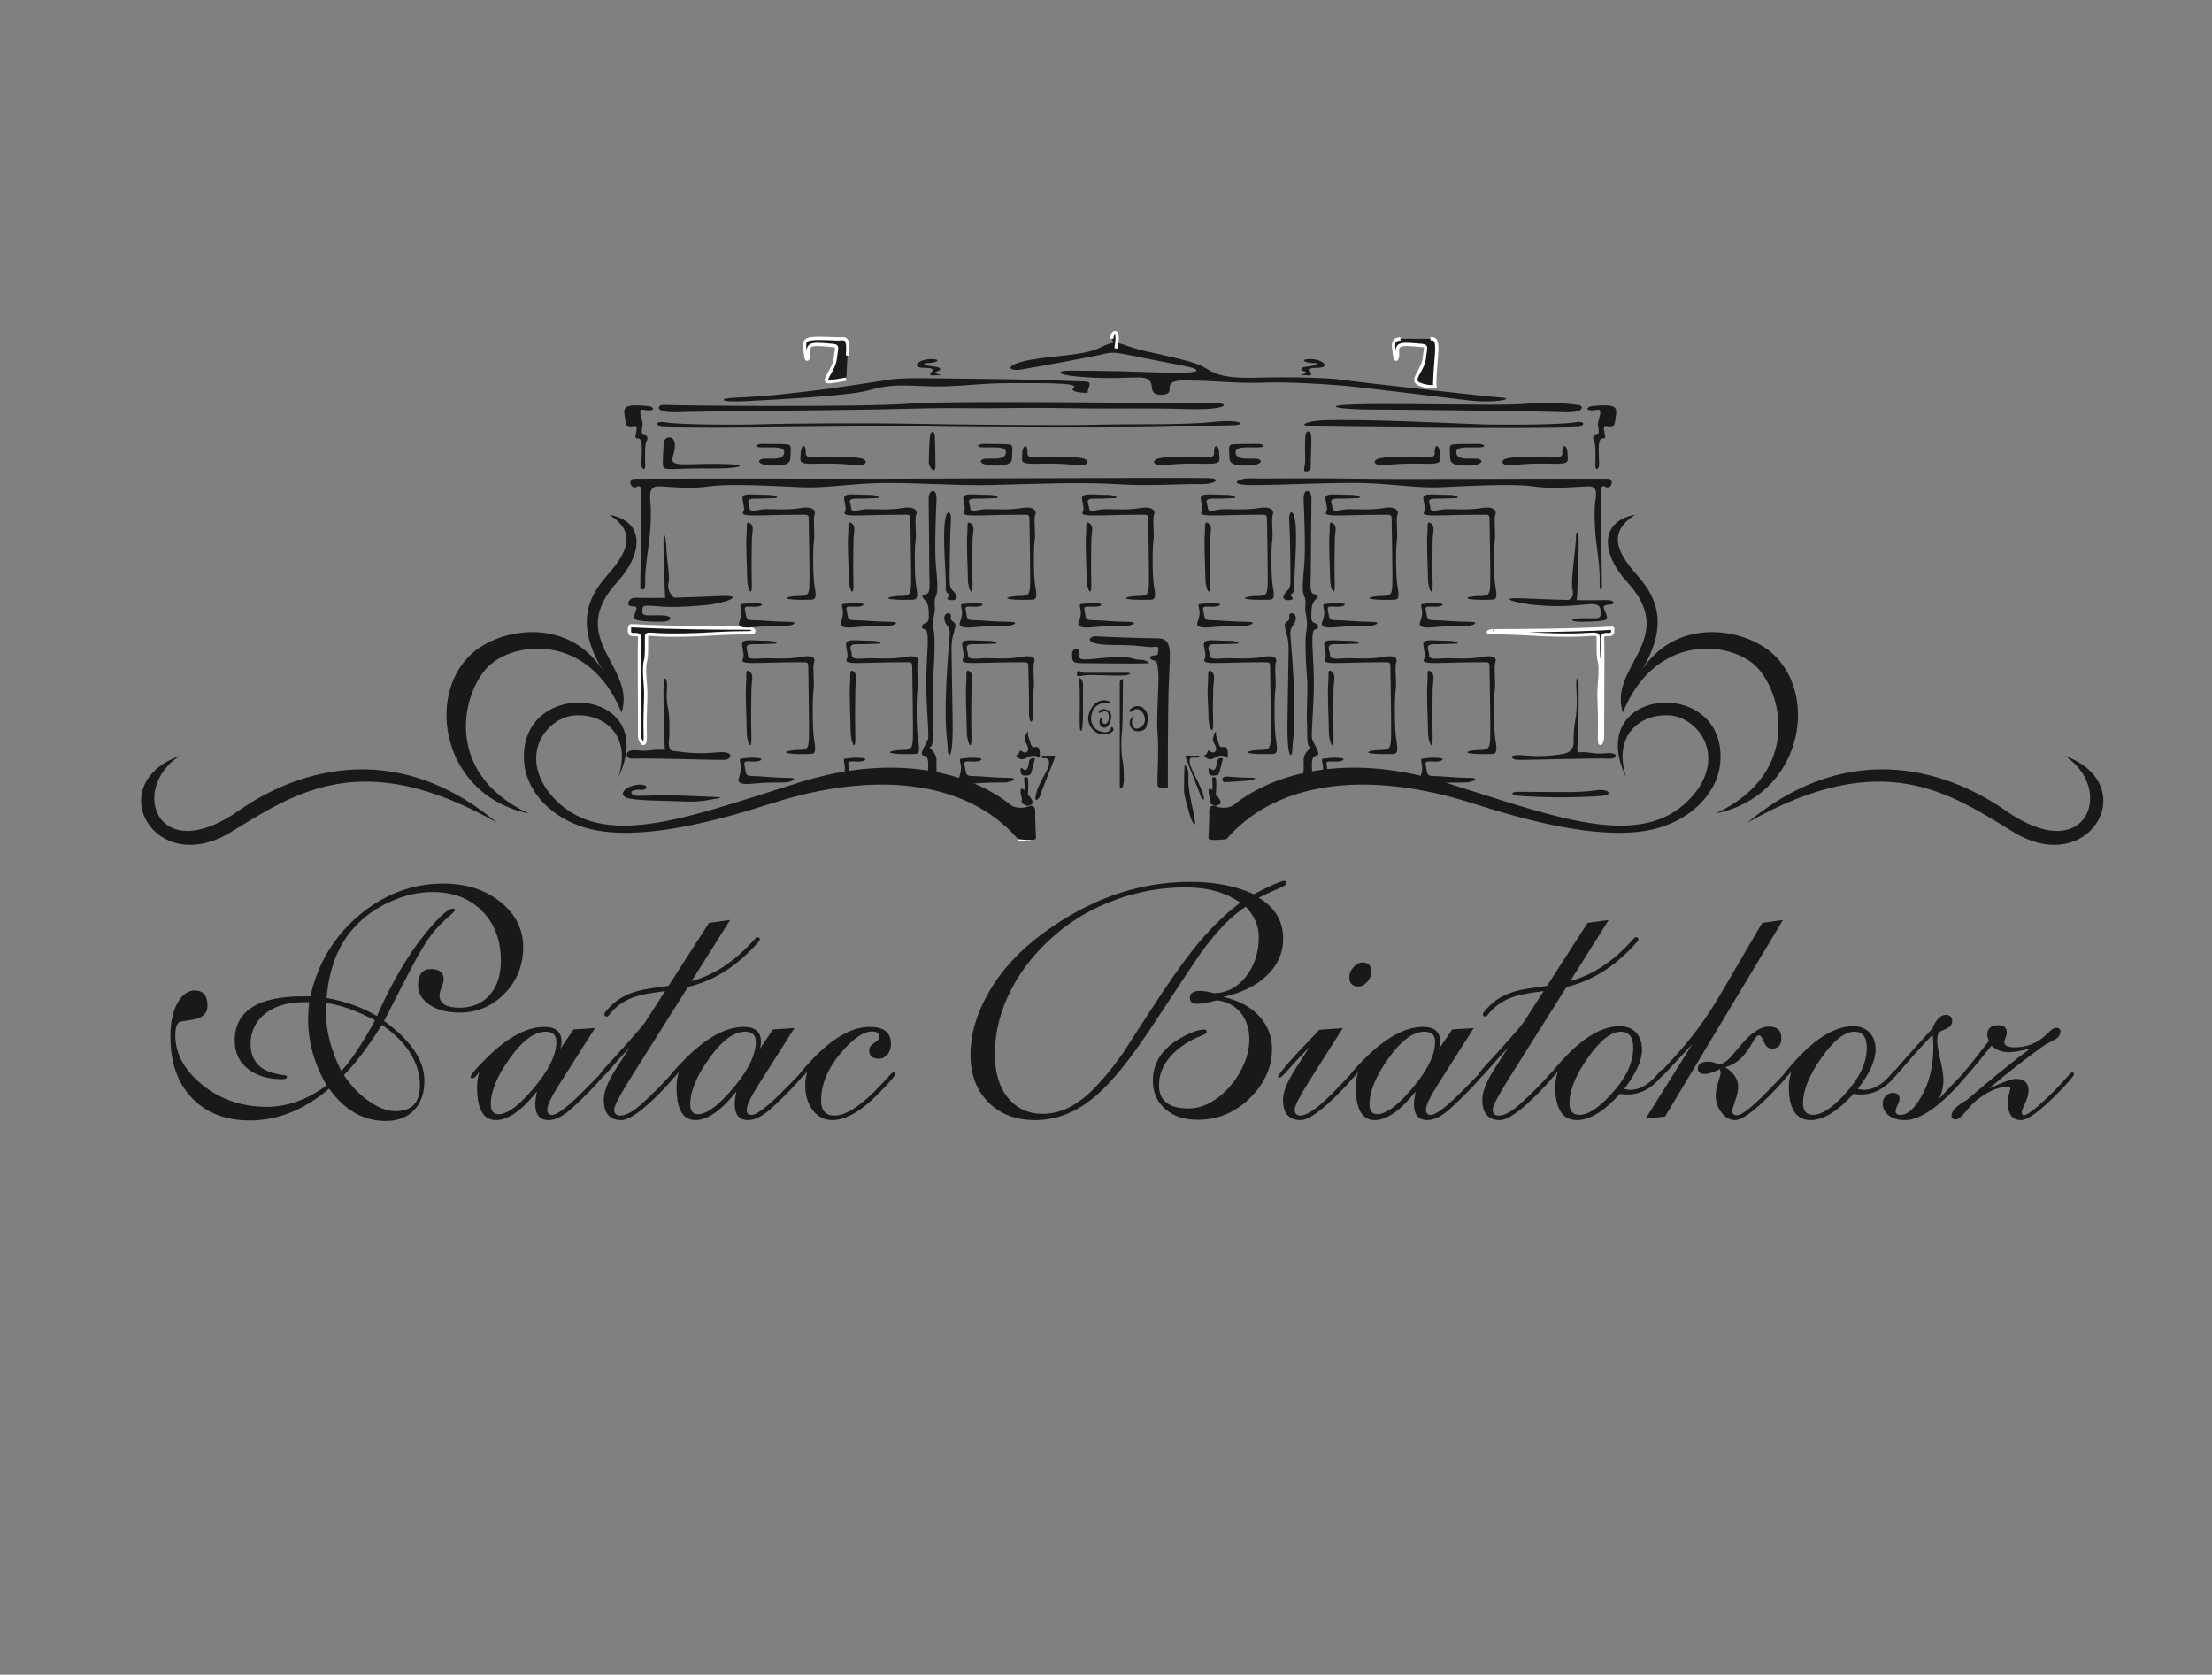 <?xml version="1.0" encoding="UTF-8" standalone="no"?>
<svg
   xmlns:dc="http://purl.org/dc/elements/1.1/"
   xmlns:cc="http://creativecommons.org/ns#"
   xmlns:rdf="http://www.w3.org/1999/02/22-rdf-syntax-ns#"
   xmlns:svg="http://www.w3.org/2000/svg"
   xmlns="http://www.w3.org/2000/svg"
   viewBox="0 0 671 508"
   id="svg271"
   height="508"
   width="671"
   version="1.1">
  <rect x="0" y="0" width="671" height="508" fill="#808080" stroke="none"/>
  <defs
     id="defs275" />
  <g
     id="Layer1000">
    <g
       id="Layer1001">
      <path
         id="path2"
         style="fill:#1b1918;fill-rule:evenodd"
         d="m 354.265,238.993 c 0,0 -0.073,-24.179 0.339,-33.068 0.412,-8.879 1.022,-12.303 -3.562,-12.303 -2.892,0 -15.291,-0.386 -18.802,-0.622 -1.621,-0.112 -4.548,2.63 5.76,2.63 8.425,0 10.386,0.924 12.115,0.576 1.73,-0.344 1.27,0.927 1.155,1.845 -0.116,0.927 -0.575,0.579 -1.614,0.811 -1.039,0.232 -1.155,1.039 0.112,1.382 1.27,0.348 1.385,0.927 1.617,4.154 0.233,3.232 -0.69,13.501 -0.231,18.232 0.464,4.729 -0.231,14.303 0,15.573 0.231,1.27 2.717,0.769 3.112,0.79 z" />
      <path
         id="path4"
         style="fill:#1b1918;fill-rule:evenodd"
         d="m 348.565,201.175 c -4.548,0.205 -16.531,0 -19.012,0 -4.352,0 -4.317,-0.198 -4.352,-3.099 -0.013,-1.177 2.068,-1.871 2.068,-0.369 0,1.497 -0.459,2.421 2.425,2.309 2.884,-0.116 5.304,-0.696 9.806,-0.696 4.497,0 4.271,0.807 6.348,0.807 2.072,0 2.716,1.047 2.716,1.047 z" />
      <path
         id="path6"
         style="fill:#1b1918;fill-rule:evenodd"
         d="m 339.677,238.581 v -31.826 c 0,0 1.094,-2.125 0.979,0.527 -0.116,2.657 0,12.579 -0.348,15.231 -0.344,2.652 -0.116,6.69 0.231,8.188 0.348,1.502 0.227,2.352 0.343,3.978 0.344,4.793 -1.111,4.965 -1.206,3.901 z" />
      <path
         id="path8"
         style="fill:#1b1918;fill-rule:evenodd"
         d="m 329.137,204.071 h 12.608 c 1.447,-0.017 1.563,0.558 -0.746,0.79 -2.304,0.227 -10.498,-0.348 -12.111,0 -1.618,0.348 -2.541,0.458 -2.193,-0.807 0.348,-1.27 1.082,0.145 2.442,0.017 z" />
      <path
         id="path10"
         style="fill:#1b1918;fill-rule:evenodd"
         d="m 344.016,217.088 c -1.446,1.858 -0.412,5.372 2.274,3.304 2.686,-2.064 -0.511,-6.922 -2.686,-4.75 -0.644,0.639 -2.026,0.176 0.051,-1.089 2.078,-1.27 5.884,0.691 4.039,5.999 -0.231,1.27 -4.27,2.424 -4.962,-0.811 -0.348,-1.842 1.284,-2.652 1.284,-2.652 z" />
      <path
         id="path12"
         style="fill:#1b1918;fill-rule:evenodd"
         d="m 333.48,215.642 c 1.03,-1.24 4.75,-0.412 3.304,3.305 -1.445,3.721 -4.545,0.828 -2.687,-1.446 0,0 -0.021,0.978 0.443,1.781 0.459,0.807 1.845,0.231 1.845,-1.73 0,-1.961 -1.154,-1.961 -1.961,-1.613 -0.806,0.343 -1.661,0.562 -0.944,-0.296 z" />
      <path
         id="path14"
         style="fill:#1b1918;fill-rule:evenodd;stroke:#ffffff;stroke-width:1;stroke-linecap:butt;stroke-linejoin:miter;stroke-dasharray:none"
         d="m 308.683,254.537 c 2.738,0.116 4.047,0.236 4.047,0.236" />
      <path
         id="path16"
         style="fill:#1b1918;fill-rule:evenodd"
         d="m 316.18,229.191 c 1.545,0.116 3.094,0 3.689,0 0.595,0 -0.479,2.021 -1.547,4.879 -1.073,2.854 -2.738,6.785 -2.974,7.738 0,0 -1.897,2.507 -1.053,-1.039 0.843,-3.544 3.542,-6.746 3.881,-8.772 0.337,-2.026 -0.844,-2.026 -1.686,-2.026 -0.846,0 -0.309,-0.781 -0.309,-0.781 z" />
      <path
         id="path18"
         style="fill:#1b1918;fill-rule:evenodd"
         d="m 210.737,241.486 c -9.815,-0.481 -16.575,-0.026 -17.246,-0.073 -2.732,-0.18 -2.9,-2.163 1.094,-1.824 1.948,0.172 2.455,-2.021 -1.425,-1.516 -3.882,0.507 -6.243,3.541 -1.857,4.219 4.387,0.674 9.759,0.529 16.702,0.841 4.732,0.214 7.135,-0.583 9.936,-0.982 2.801,-0.403 -4.402,-0.527 -7.204,-0.665 z" />
      <path
         id="path20"
         style="fill:#1b1918;fill-rule:evenodd"
         d="m 191.668,230.122 c 6.194,-0.224 24.598,0.455 28.242,0.36 1.735,-0.043 3.295,-2.743 -2.106,-2.283 -5.401,0.463 -8.076,0.36 -14.094,-0.489 -6.019,-0.85 -5.875,0.365 -10.349,-0.099 -4.475,-0.463 -3.582,2.576 -1.693,2.511 z" />
      <path
         id="path22"
         style="fill:#1b1918;fill-rule:evenodd"
         d="m 196.589,123.17 c -7.259,-0.743 -7.472,0.365 -7.106,2.914 0.366,2.554 0.366,3.824 2.368,3.463 2.005,-0.364 1.094,0.73 1.094,1.82 0,1.095 -0.911,1.46 0.728,1.639 1.64,0.185 0.826,5.832 0.912,8.021 0.053,1.343 1.138,1.889 1.138,0.257 0,-1.627 -0.271,-6.236 0.406,-7.455 0.678,-1.223 0,-1.901 -0.813,-1.901 -0.815,0 -0.679,-1.622 -0.408,-2.708 0.273,-1.086 -0.813,-3.253 -0.678,-4.339 0.137,-1.081 0.95,-0.408 2.712,-0.408 1.762,0 1.462,-1.12 -0.354,-1.304 z" />
      <path
         id="path24"
         style="fill:#1b1918;fill-rule:evenodd"
         d="m 194.585,148.13 c 0,5.648 -0.386,28.424 -0.364,29.878 0.012,0.833 1.642,1.781 1.506,-1.335 -0.136,-3.12 0.542,-7.729 1.085,-11.66 0.541,-3.932 0.726,-8.54 0.591,-11.253 -0.135,-2.712 -0.986,-6.236 2.267,-6.236 3.254,0 9.069,0.949 15.439,0 6.372,-0.953 21.828,0 28.199,0.27 6.372,0.27 12.608,-0.815 21.826,-1.223 9.218,-0.404 24.808,0.815 35.653,0.545 10.845,-0.27 26.977,-0.949 37.552,-0.274 10.575,0.678 20.336,-0.133 25.353,0 5.017,0.137 7.135,-1.721 2.89,-1.811 -9.661,-0.193 -84.178,0.185 -98.206,0.185 -14.029,0 -53.912,-0.069 -75.247,0 -1.474,0.004 -1.745,0.137 -1.881,1.086 -0.137,0.949 1.086,2.034 1.899,1.356 0.813,-0.678 1.44,0.472 1.44,0.472 z" />
      <path
         id="path26"
         style="fill:#1b1918;fill-rule:evenodd"
         d="m 193.066,184.733 c -0.588,1.918 -1.397,3.111 0.791,3.481 2.186,0.364 5.832,0.382 7.105,0.364 2.631,-0.038 3.754,-1.776 -0.18,-1.931 -3.935,-0.15 -5.942,0.54 -5.942,-1.155 0,-1.699 -0.057,-1.987 3.943,-1.643 5.047,0.429 8.33,0.283 14.836,-0.258 6.507,-0.545 12.478,-3.03 5.562,-2.811 -4.193,0.133 -16.756,0.802 -26.418,0.549 -2.189,-0.056 -2.826,2.382 -1.47,2.519 1.356,0.133 2.029,0.056 1.774,0.884 z" />
      <path
         id="path28"
         style="fill:#1b1918;fill-rule:evenodd"
         d="m 201.143,141.387 c -0.213,-1.257 0.057,-4.004 0.184,-7.102 0.09,-2.219 4.61,-2.978 3.095,3.094 -0.529,2.12 -1.822,3.648 4.372,3.459 6.196,-0.181 11.854,-0.258 14.942,0.189 1.81,0.257 0.455,1.206 -9.441,1.073 -9.897,-0.137 -12.883,0.884 -13.152,-0.713 z" />
      <path
         id="path30"
         style="fill:#1b1918;fill-rule:evenodd"
         d="m 201.689,179.648 c -0.131,-3.82 -0.596,-15.137 -0.362,-16.943 0.228,-1.756 0.843,1.82 0.843,3.987 0,2.172 1.137,8.253 0.597,10.287 -0.542,2.034 1.4,5.39 4.381,5.116 2.982,-0.266 0.777,1.223 -2.07,1.086 -2.848,-0.133 -3.255,0.395 -3.39,-3.532 z" />
      <path
         id="path32"
         style="fill:#1b1918;fill-rule:evenodd"
         d="m 203.064,223.036 c 0,-2.473 0.088,-5.215 -0.297,-7.455 -0.386,-2.236 -0.678,-3.236 -0.448,-6.708 0.231,-3.471 -0.889,-3.664 -0.993,-2.257 -0.147,2 -0.049,14.953 0.362,20.587 0.05,0.687 -0.336,0.923 -0.027,1.692 0.309,0.772 1.002,0.463 3.01,0.541 2.006,0.077 6.713,0.154 3.704,-0.309 -3.011,-0.464 -4.163,-0.686 -5.012,-1.768 -0.849,-1.077 -0.299,-3.244 -0.299,-4.321 z" />
      <path
         id="path34"
         style="fill:#1b1918;fill-rule:evenodd"
         d="m 258.534,141.027 c -0.721,-0.103 -4.008,-0.549 -10.385,-0.369 -6.375,0.181 -5.32,-0.545 -5.282,-3.094 0.034,-2.241 1.254,-3.056 1.525,-1.296 0.271,1.764 -1.22,2.849 5.693,2.442 6.914,-0.408 8.27,-0.133 10.845,0.27 2.577,0.408 2.532,2.733 -2.395,2.047 z" />
      <path
         id="path36"
         style="fill:#1b1918;fill-rule:evenodd"
         d="m 373.868,128.998 c -1.285,0.026 -17.127,0.365 -24.234,0.549 -7.103,0.18 -53.747,0.18 -69.053,-0.185 -15.304,-0.365 -63.59,0.798 -79.62,0.185 -1.44,-0.056 -3.067,-2.09 1.136,-1.412 4.202,0.678 21.012,0.816 29.011,0.545 7.997,-0.275 33.212,-0.408 46.499,-0.138 13.285,0.27 44.466,0.541 55.311,0.27 10.845,-0.27 26.169,0.138 34.98,-0.811 8.811,-0.953 10.317,0.914 5.971,0.995 z" />
      <path
         id="path38"
         style="fill:#1b1918;fill-rule:evenodd"
         d="m 368.041,122.26 c -6.744,0.244 -77.803,-0.91 -92.198,0.18 -14.394,1.095 -68.327,0.635 -74.516,0.365 -2.078,-0.09 -3.027,2.485 4.021,2.215 7.05,-0.27 46.094,-0.541 59.515,-0.816 13.419,-0.27 20.331,-0.54 29.55,-0.403 9.221,0.133 13.424,-0.275 29.692,0 16.268,0.266 21.692,-0.137 35.523,0.266 13.828,0.407 13.437,-1.992 8.413,-1.807 z" />
      <g
         id="Layer1002">
        <path
           id="path40"
           style="fill:#1b1918;fill-rule:evenodd"
           d="m 483.076,123.17 c 7.257,-0.743 7.472,0.365 7.107,2.914 -0.369,2.554 -0.369,3.824 -2.369,3.463 -2.006,-0.364 -1.094,0.73 -1.094,1.82 0,1.095 0.91,1.46 -0.729,1.639 -1.64,0.185 -0.824,5.832 -0.91,8.021 -0.055,1.343 -1.137,1.889 -1.137,0.257 0,-1.627 0.27,-6.236 -0.408,-7.455 -0.679,-1.223 0,-1.901 0.811,-1.901 0.816,0 0.682,-1.622 0.408,-2.708 -0.27,-1.086 0.815,-3.253 0.679,-4.339 -0.136,-1.081 -0.949,-0.408 -2.712,-0.408 -1.76,0 -1.46,-1.12 0.356,-1.304 z" />
        <path
           id="path42"
           style="fill:#1b1918;fill-rule:evenodd"
           d="m 401.65,127.483 c 13.283,-0.404 38.908,0.922 46.908,1.197 7.996,0.27 24.806,0.133 29.008,-0.545 4.204,-0.678 2.576,1.356 1.137,1.412 -16.029,0.614 -64.312,0.008 -79.62,-0.185 -6.436,-0.077 -2.728,-1.721 2.568,-1.879 z" />
        <path
           id="path44"
           style="fill:#1b1918;fill-rule:evenodd"
           d="m 478.338,122.805 c 2.078,-0.09 3.026,2.485 -4.021,2.215 -7.051,-0.27 -46.093,-0.773 -59.516,-0.816 -8.646,-0.025 -14.349,-1.223 -4.144,-1.523 10.208,-0.301 22.813,0 30.318,0 7.505,0 16.209,0.3 23.416,-0.301 7.201,-0.601 13.948,0.425 13.948,0.425 z" />
      </g>
      <path
         id="path47"
         style="fill:#1b1918;fill-rule:evenodd"
         d="m 329.957,119.161 c -0.185,-1.639 2.003,-3.464 -1.095,-3.464 -3.099,0 -10.201,-0.545 -28.419,-0.729 -18.223,-0.18 -25.692,-0.545 -30.613,0.184 -4.918,0.729 -29.84,4.923 -47.006,5.463 -4.658,0.15 -5.338,1.51 3.51,1.056 8.847,-0.455 30.853,-1.588 36.754,-3.176 5.897,-1.588 7.94,-1.815 17.244,-1.36 9.3,0.455 15.879,-0.91 25.409,-0.91 9.53,0 21.783,-0.228 19.967,1.365 -1.816,1.588 4.249,1.571 4.249,1.571 z" />
      <path
         id="path49"
         style="fill:#1b1918;fill-rule:evenodd"
         d="m 324.493,112.419 c 3.459,0.047 11.476,0 26.964,0.545 15.489,0.549 11.662,-1.094 9.293,-1.64 -2.368,-0.545 -6.559,-1.274 -13.846,-2.734 -7.292,-1.454 -8.932,-2 -11.845,-1.27 -2.914,0.726 -18.232,3.588 -25.146,4.734 -4.321,0.721 -5.523,-1.382 2.582,-2.884 8.105,-1.498 16.212,-1.202 21.615,-3.901 5.403,-2.699 5.103,-0.601 13.205,1.202 8.107,1.803 15.012,3.3 17.715,4.802 2.703,1.502 4.802,3.601 15.608,3.301 10.806,-0.301 22.213,0 26.116,0.601 3.901,0.601 44.125,5.103 48.627,5.403 4.505,0.301 -1.8,1.803 -9.605,0.902 -7.805,-0.902 -31.517,-3.901 -38.423,-4.502 -6.903,-0.602 -18.009,-1.202 -24.315,-0.902 -6.302,0.3 -15.906,-0.601 -19.812,-0.601 -3.9,0 -8.104,-0.601 -8.405,1.803 -0.15,1.193 0.3,2.103 -1.802,2.399 -2.099,0.301 -3.489,-0.279 -3.601,-2.099 -0.3,-4.802 -4.202,-2.403 -17.412,-3.004 -13.21,-0.601 -11.431,-2.206 -7.515,-2.155 z" />
      <path
         id="path51"
         style="fill:#1b1918;fill-rule:evenodd;stroke:#ffffff;stroke-width:1;stroke-linecap:butt;stroke-linejoin:miter;stroke-dasharray:none"
         d="m 337.248,102.763 c 0,-2.184 2.55,-3.824 1.275,2.914" />
      <path
         id="path53"
         style="fill:#1b1918;fill-rule:evenodd"
         d="m 283.096,113.882 c -3.098,0 2.768,-2.283 -2.422,-2.283 -5.195,0 -1.71,-3.055 2.642,-2.639 2.459,0.236 0.189,1.142 -1.623,1.142 -1.815,0 -2.27,0.683 2.041,1.137 2.04,0.224 1.568,1.172 0.68,1.361 -2.369,0.493 2.135,1.356 0.785,1.245 -1.356,-0.116 -2.103,0.038 -2.103,0.038 z" />
      <path
         id="path55"
         style="fill:#1b1918;fill-rule:evenodd;stroke:#ffffff;stroke-width:1;stroke-linecap:butt;stroke-linejoin:miter;stroke-dasharray:none"
         d="m 257.08,107.866 c 0.365,-4.373 -0.184,-5.287 -1.824,-5.103 -1.639,0.184 -6.375,-0.365 -9.109,0 -2.733,0.365 -2.181,1.661 -1.641,5.647 0.149,1.112 0.952,0.661 0.75,-1.691 -0.199,-2.351 1.249,-2.45 5.352,-2.102 4.103,0.352 3.202,-0.099 2.802,3.901 -0.399,4.004 -4.703,7.609 -1.65,7.257 3.054,-0.352 4.955,-0.807 4.955,-0.807" />
      <path
         id="path57"
         style="fill:#1b1918;fill-rule:evenodd"
         d="m 396.816,113.882 c 3.098,0 -2.769,-2.283 2.422,-2.283 5.193,0 1.713,-3.055 -2.641,-2.639 -2.459,0.236 -0.189,1.142 1.624,1.142 1.815,0 2.268,0.683 -2.043,1.137 -2.041,0.224 -1.569,1.172 -0.678,1.361 2.367,0.493 -2.137,1.356 -0.786,1.245 1.356,-0.116 2.101,0.038 2.101,0.038 z" />
      <path
         id="path59"
         style="fill:#1b1918;fill-rule:evenodd;stroke:#ffffff;stroke-width:1;stroke-linecap:butt;stroke-linejoin:miter;stroke-dasharray:none"
         d="m 424.808,102.763 c -2.732,0.365 -2.18,1.661 -1.64,5.647 0.15,1.112 0.951,0.661 0.751,-1.691 -0.202,-2.351 1.249,-2.45 5.353,-2.102 4.102,0.352 3.201,-0.099 2.801,3.901 -0.399,4.004 -4.407,6.699 -1.605,7.956 2.45,1.103 4.805,0.803 4.805,0.803 -0.185,-0.73 0.103,-5.043 0.47,-9.412 0.365,-4.373 -0.184,-5.287 -1.824,-5.103" />
      <path
         id="path61"
         style="fill:#1b1918;fill-rule:evenodd"
         d="m 234.122,141.207 c 4.74,0.077 5.648,-0.729 5.648,-2.549 0,-1.824 0.546,-3.644 -0.73,-3.828 -1.275,-0.184 -4.371,-0.176 -7.835,-0.184 -1.861,0 -2.946,1.081 0.172,1.081 3.118,0 6.78,-0.403 6.509,1.631 -0.273,2.03 -2.847,1.759 -5.694,1.759 -2.848,0 -2.781,2.009 1.93,2.09 z" />
      <path
         id="path63"
         style="fill:#1b1918;fill-rule:evenodd"
         d="m 325.777,141.027 c -0.722,-0.103 -4.009,-0.549 -10.386,-0.369 -6.378,0.181 -5.322,-0.545 -5.284,-3.094 0.032,-2.241 1.253,-3.056 1.524,-1.296 0.27,1.764 -1.219,2.849 5.695,2.442 6.914,-0.408 8.27,-0.133 10.845,0.27 2.576,0.408 2.528,2.733 -2.394,2.047 z" />
      <path
         id="path65"
         style="fill:#1b1918;fill-rule:evenodd"
         d="m 301.361,141.207 c 4.74,0.077 5.648,-0.729 5.648,-2.549 0,-1.824 0.547,-3.644 -0.73,-3.828 -1.275,-0.184 -4.371,-0.176 -7.834,-0.184 -1.861,0 -2.947,1.081 0.173,1.081 3.116,0 6.777,-0.403 6.506,1.631 -0.272,2.03 -2.846,1.759 -5.695,1.759 -2.845,0 -2.781,2.009 1.931,2.09 z" />
      <path
         id="path67"
         style="fill:#1b1918;fill-rule:evenodd"
         d="m 354.17,141.027 c 0.721,-0.103 4.006,-0.549 10.386,-0.369 6.378,0.181 5.32,-0.545 5.281,-3.094 -0.03,-2.241 -1.253,-3.056 -1.524,-1.296 -0.27,1.764 1.222,2.849 -5.692,2.442 -6.914,-0.408 -8.27,-0.133 -10.849,0.27 -2.576,0.408 -2.528,2.733 2.398,2.047 z" />
      <path
         id="path69"
         style="fill:#1b1918;fill-rule:evenodd"
         d="m 378.583,141.207 c -4.738,0.077 -5.645,-0.729 -5.645,-2.549 0,-1.824 -0.547,-3.644 0.727,-3.828 1.275,-0.184 4.373,-0.176 7.837,-0.184 1.861,0 2.944,1.081 -0.171,1.081 -3.118,0 -6.781,-0.403 -6.509,1.631 0.272,2.03 2.848,1.759 5.693,1.759 2.848,0 2.781,2.009 -1.932,2.09 z" />
      <path
         id="path71"
         style="fill:#1b1918;fill-rule:evenodd"
         d="m 421.112,141.027 c 0.718,-0.103 4.006,-0.549 10.383,-0.369 6.378,0.181 5.322,-0.545 5.284,-3.094 -0.032,-2.241 -1.253,-3.056 -1.523,-1.296 -0.271,1.764 1.218,2.849 -5.696,2.442 -6.914,-0.408 -8.27,-0.133 -10.844,0.27 -2.576,0.408 -2.528,2.733 2.397,2.047 z" />
      <path
         id="path73"
         style="fill:#1b1918;fill-rule:evenodd"
         d="m 459.833,141.027 c 0.72,-0.103 4.007,-0.549 10.385,-0.369 6.377,0.181 5.322,-0.545 5.283,-3.094 -0.035,-2.241 -1.253,-3.056 -1.523,-1.296 -0.271,1.764 1.218,2.849 -5.696,2.442 -6.914,-0.408 -8.27,-0.133 -10.844,0.27 -2.578,0.408 -2.528,2.733 2.395,2.047 z" />
      <path
         id="path75"
         style="fill:#1b1918;fill-rule:evenodd"
         d="m 445.524,141.207 c -4.743,0.077 -5.648,-0.729 -5.648,-2.549 0,-1.824 -0.544,-3.644 0.73,-3.828 1.275,-0.184 4.371,-0.176 7.837,-0.184 1.858,0 2.945,1.081 -0.174,1.081 -3.118,0 -6.779,-0.403 -6.507,1.631 0.27,2.03 2.847,1.759 5.694,1.759 2.845,0 2.781,2.009 -1.931,2.09 z" />
      <path
         id="path77"
         style="fill:#1b1918;fill-rule:evenodd"
         d="m 283.765,141.353 c 0.013,-1.639 -0.064,-6.927 -0.182,-9.111 -0.09,-1.635 -1.41,-1.931 -1.556,0.708 -0.145,2.643 -0.293,5.579 -0.293,7.193 0,1.61 2.01,4.034 2.032,1.21 z" />
      <path
         id="path79"
         style="fill:#1b1918;fill-rule:evenodd"
         d="m 337.832,221.474 c -1.673,2.15 -6.454,1.911 -7.652,-2.631 -0.622,-2.377 1.893,-7.582 5.979,-6.213 0.918,0.309 0.686,0.536 -0.696,0.536 -1.387,0 -4.271,0.696 -4.498,4.733 0,1.498 0.806,3.227 2.42,3.806 1.614,0.576 3.116,0.691 3.575,-0.69 0.464,-1.387 0.872,0.459 0.872,0.459 z" />
      <path
         id="path81"
         style="fill:#1b1918;fill-rule:evenodd"
         d="m 327.317,205.694 c 0.477,4.781 0.077,11.24 0.236,14.823 0.064,1.416 0.639,2.112 0.872,-0.889 0.232,-3 0,-8.54 0.115,-11.308 0.116,-2.768 -1.223,-2.626 -1.223,-2.626 z" />
      <path
         id="path83"
         style="fill:#1b1918;fill-rule:evenodd"
         d="m 370.996,230.023 c -0.833,2.854 -1.073,5.116 -1.785,5.116 -0.713,0 -1.906,0.596 -2.5,-0.593 0,0 -0.453,-2.381 0.56,-1.369 1.01,1.013 1.686,0 1.854,-1.854 0.17,-1.854 1.871,-1.301 1.871,-1.301 z" />
      <path
         id="path85"
         style="fill:#1b1918;fill-rule:evenodd"
         d="m 372.424,229.903 c -1.614,-1.112 -2.737,-0.713 -4.285,0.12 -1.547,0.833 -2.5,-0.356 -2.975,-0.953 0,0 0.756,0.228 1.094,-0.952 0.334,-1.18 0.897,0.412 1.881,0.12 1.487,-0.438 0.479,-2.261 0,-3.094 -0.474,-0.833 0.067,-2.46 0.359,-2.858 0.796,-1.086 -0.047,-0.073 0.627,1.614 0.675,1.686 0.506,3.039 2.026,2.699 1.518,-0.339 1.364,2.223 1.274,3.305 z" />
      <path
         id="path87"
         style="fill:#1b1918;fill-rule:evenodd"
         d="m 368.498,244.301 c 0,0 1.056,-8.738 0,-8.566 -0.891,0.141 -0.888,-0.365 -0.721,1.661 0.167,2.026 0,2.026 -0.506,3.88 -0.507,1.857 -0.584,2.677 1.227,3.025 z" />
      <path
         id="path89"
         style="fill:#1b1918;fill-rule:evenodd"
         d="m 367.545,239.542 c 1.03,1.177 4.641,4.524 1.427,4.76 0,0 -0.691,0.858 -1.701,-1.506 -1.013,-2.36 -0.803,-4.481 0.274,-3.253 z" />
      <path
         id="path91"
         style="fill:#1b1918;fill-rule:evenodd"
         d="m 313.968,230.023 c -0.835,2.854 -1.071,5.116 -1.788,5.116 -0.713,0 -1.901,0.596 -2.498,-0.593 0,0 -0.453,-2.381 0.558,-1.369 1.013,1.013 1.691,0 1.858,-1.854 0.167,-1.854 1.869,-1.301 1.869,-1.301 z" />
      <path
         id="path93"
         style="fill:#1b1918;fill-rule:evenodd"
         d="m 315.395,229.903 c -1.609,-1.112 -2.736,-0.713 -4.283,0.12 -1.544,0.833 -2.5,-0.356 -2.976,-0.953 0,0 0.757,0.228 1.094,-0.952 0.337,-1.18 0.895,0.412 1.882,0.12 1.489,-0.438 0.476,-2.261 0,-3.094 -0.476,-0.833 0.069,-2.46 0.356,-2.858 0.798,-1.086 -0.043,-0.073 0.631,1.614 0.674,1.686 0.504,3.039 2.024,2.699 1.517,-0.339 1.367,2.223 1.272,3.305 z" />
      <path
         id="path95"
         style="fill:#1b1918;fill-rule:evenodd"
         d="m 311.468,244.301 c 0,0 1.056,-8.738 0,-8.566 -0.888,0.141 -0.888,-0.365 -0.718,1.661 0.167,2.026 0,2.026 -0.509,3.88 -0.507,1.857 -0.584,2.677 1.227,3.025 z" />
      <path
         id="path97"
         style="fill:#1b1918;fill-rule:evenodd"
         d="m 310.515,239.542 c 1.032,1.177 4.643,4.524 1.429,4.76 0,0 -0.691,0.858 -1.704,-1.506 -1.011,-2.36 -0.798,-4.481 0.275,-3.253 z" />
      <path
         id="path99"
         style="fill:#1b1918;fill-rule:evenodd"
         d="m 363.498,229.191 c -1.545,0.116 -3.094,0 -3.687,0 -0.596,0 0.477,2.021 1.545,4.879 1.074,2.854 2.738,6.785 2.974,7.738 0,0 1.592,2.167 0.579,-1.039 -1.013,-3.206 -4.047,-8.099 -4.047,-9.613 0,-1.524 0.168,-1.353 2.193,-1.353 2.022,0 0.443,-0.613 0.443,-0.613 z" />
      <path
         id="path101"
         style="fill:#1b1918;fill-rule:evenodd"
         d="m 461.912,241.495 c 13.418,0.815 23.288,-0.026 24.105,-0.082 2.733,-0.18 2.913,-1.824 -1.095,-1.824 0,0 -3.098,0.674 -10.015,0.674 -2.667,0 -8.046,-0.038 -14.19,-0.09 -2.631,-0.026 -2.982,1.068 1.196,1.322 z" />
      <path
         id="path103"
         style="fill:#1b1918;fill-rule:evenodd"
         d="m 397.596,141.572 c -0.057,-1.639 0.297,-6.926 0.186,-9.111 -0.084,-1.635 -1.697,-2.811 -1.844,0.416 -0.148,3.227 0,4.991 0,6.601 0,1.618 -0.735,3.523 0,3.523 0.733,0 1.708,-0.073 1.658,-1.429 z" />
      <path
         id="path105"
         style="fill:#1b1918;fill-rule:evenodd"
         d="m 398.003,234.675 c 0.084,-2.369 -0.548,-5.287 1.276,-5.468 1.822,-0.184 -0.911,-3.644 -1.276,-5.103 -0.364,-1.459 0.729,-11.659 0.546,-18.763 -0.182,-7.107 -1.094,-14.214 0.365,-14.394 1.46,-0.185 1.093,-1.639 -0.182,-2.009 -1.275,-0.36 -0.91,-2 -0.91,-3.459 0,-1.459 0.365,-2.729 1.275,-3.643 0.91,-0.91 0.91,-1.279 -0.548,-1.639 -1.457,-0.365 -0.91,-3.463 -0.91,-7.107 0,-3.644 0.143,-17.853 0.183,-21.862 0.026,-2.768 -2.574,-3.566 -2.373,0.438 0.202,4 0.601,15.21 0.202,19.609 -0.402,4.403 -0.803,8.004 0,9.605 0.798,1.605 -0.005,3.206 0.399,5.004 0.4,1.802 0.601,3.605 0.198,5.605 -0.399,2 -0.198,9.407 0.202,13.609 0.399,4.202 -0.198,10.806 0,13.806 0.201,3.004 -0.202,7.205 0.803,7.604 0.999,0.404 -2.004,1.403 -1.803,4.404 0.202,3.004 -0.601,4.601 0.601,5.201 1.203,0.602 1.906,-0.077 1.954,-1.437 z" />
      <path
         id="path107"
         style="fill:#1b1918;fill-rule:evenodd"
         d="m 390.168,182.021 c -1.821,-0.549 -0.362,-2.189 0.548,-3.099 0.912,-0.914 0.73,-2.734 0.73,-5.103 0,-2.369 -0.081,-11.854 -0.365,-15.849 -0.234,-3.304 1.566,-4.103 1.968,1.7 0.401,5.803 -0.601,15.806 -0.402,18.412 0.202,2.6 -2,1.802 -0.799,3 1.202,1.202 -1.679,0.94 -1.679,0.94 z" />
      <path
         id="path109"
         style="fill:#1b1918;fill-rule:evenodd"
         d="m 390.535,221.74 c -0.038,-4.013 0.361,-21.501 0.361,-24.779 0,-3.279 -0.545,-4.194 -1.091,-6.562 -0.549,-2.369 1.627,-1.292 1.275,-3.459 -0.234,-1.455 2.367,-1.253 1.968,0.949 -0.402,2.202 -1.803,1.798 -1.601,4.802 0.2,3 1,10.806 1.199,20.209 0.202,9.408 -0.601,12.009 -0.601,14.411 0,2.4 -1.421,3.661 -1.511,-5.57 z" />
      <g
         id="Layer1003">
        <path
           id="path111"
           style="fill:#1b1918;fill-rule:evenodd"
           d="m 281.525,234.675 c -0.081,-2.369 0.547,-5.287 -1.277,-5.468 -1.822,-0.184 0.912,-3.644 1.277,-5.103 0.362,-1.459 -0.729,-11.659 -0.547,-18.763 0.182,-7.107 1.094,-14.214 -0.365,-14.394 -1.457,-0.185 -1.093,-1.639 0.182,-2.009 1.274,-0.36 0.91,-2 0.91,-3.459 0,-1.459 -0.362,-2.729 -1.274,-3.643 -0.91,-0.91 -0.91,-1.279 0.547,-1.639 1.459,-0.365 0.909,-3.463 0.909,-7.107 0,-3.644 -0.14,-17.853 -0.182,-21.862 -0.026,-2.768 2.575,-3.566 2.373,0.438 -0.2,4 -0.601,15.21 -0.2,19.609 0.399,4.403 0.801,8.004 0,9.605 -0.8,1.605 0.002,3.206 -0.401,5.004 -0.399,1.802 -0.599,3.605 -0.2,5.605 0.401,2 0.2,9.407 -0.199,13.609 -0.399,4.202 0.197,10.806 0,13.806 -0.2,3.004 0.201,7.205 -0.801,7.604 -1.002,0.404 2.002,1.403 1.8,4.404 -0.2,3.004 0.601,4.601 -0.601,5.201 -1.2,0.602 -1.904,-0.077 -1.953,-1.437 z" />
        <path
           id="path113"
           style="fill:#1b1918;fill-rule:evenodd"
           d="m 289.359,182.021 c 1.822,-0.549 0.363,-2.189 -0.547,-3.099 -0.909,-0.914 -0.73,-2.734 -0.73,-5.103 0,-2.369 0.081,-11.854 0.365,-15.849 0.234,-3.304 -1.566,-4.103 -1.965,1.7 -0.404,5.803 0.599,15.806 0.399,18.412 -0.202,2.6 2.002,1.802 0.8,3 -1.199,1.202 1.678,0.94 1.678,0.94 z" />
        <path
           id="path115"
           style="fill:#1b1918;fill-rule:evenodd"
           d="m 288.993,221.74 c 0.038,-4.013 -0.361,-21.501 -0.361,-24.779 0,-3.279 0.545,-4.194 1.09,-6.562 0.549,-2.369 -1.624,-1.292 -1.275,-3.459 0.234,-1.455 -2.364,-1.253 -1.965,0.949 0.399,2.202 1.8,1.798 1.6,4.802 -0.202,3 -1.002,10.806 -1.201,20.209 -0.202,9.408 0.601,12.009 0.601,14.411 0,2.4 1.421,3.661 1.511,-5.57 z" />
      </g>
      <path
         id="path118"
         style="fill:#1b1918;fill-rule:evenodd"
         d="m 359.344,231.998 c -0.17,2.36 -0.17,6.579 -0.17,7.926 0,1.353 1.013,4.559 1.688,7.09 0.674,2.528 2.7,6.073 1.01,-1.352 -1.688,-7.424 -1.349,-8.772 -1.349,-10.798 0,-2.025 -1.18,-2.866 -1.18,-2.866 z" />
      <path
         id="path120"
         style="fill:#1b1918;fill-rule:evenodd;stroke:#ffffff;stroke-width:1;stroke-linecap:butt;stroke-linejoin:miter;stroke-dasharray:none"
         d="m 227.356,190.527 c 0.617,0 2.932,1.408 -0.463,1.408 -3.395,0 -8.102,0.155 -11.651,0.386 -3.549,0.232 -10.8,0.464 -15.046,0.232 -4.244,-0.232 -4.073,-0.463 -4.073,1 0,1.468 0.079,5.558 -0.231,6.562 -0.861,2.79 0.076,7.252 0,11.034 -0.076,3.78 -0.309,7.021 -0.154,11.802 0.154,4.784 -1.714,1.621 -1.7,0.609 0.06,-4.008 -0.195,-26.059 0,-29.698 0.063,-1.154 -0.247,-1.464 -1.636,-1.386 -1.387,0.077 -1.466,-0.464 -1.466,-1.313 0,-0.85 0,-1.408 0.733,-1.37 12.2,0.683 28.97,0.731 35.53,0.731" />
      <path
         id="path122"
         style="fill:#1b1918;fill-rule:evenodd"
         d="m 488.49,230.122 c -6.196,-0.224 -24.598,0.455 -28.242,0.36 -1.736,-0.043 -3.433,-1.816 1.968,-1.356 5.401,0.463 8.332,0.155 14.353,-0.696 6.017,-0.846 5.939,0.541 10.415,0.078 4.475,-0.46 3.396,1.678 1.505,1.614 z" />
      <path
         id="path124"
         style="fill:#1b1918;fill-rule:evenodd"
         d="m 379.373,147.117 c 10.849,0.043 26.434,-0.949 35.654,-0.545 9.219,0.408 15.452,1.493 21.824,1.223 6.373,-0.27 21.827,-1.223 28.2,-0.27 6.371,0.949 13.69,0 16.945,0 3.253,0 1.895,3.523 1.761,6.236 -0.134,2.713 0,7.322 0.541,11.253 0.543,3.931 1.086,8.54 0.949,11.66 -0.133,3.116 0.678,2.167 0.691,1.335 0.021,-1.455 -0.365,-24.23 -0.365,-29.878 0,0 0.627,-1.15 1.44,-0.472 0.814,0.678 2.037,-0.407 1.899,-1.356 -0.138,-0.949 -0.407,-1.082 -1.882,-1.086 -21.335,-0.069 -61.218,0.219 -75.247,0 -17.742,-0.283 -27.951,0.056 -32.033,-0.112 -4.081,-0.171 -7.729,1.983 -0.377,2.013 z" />
      <path
         id="path126"
         style="fill:#1b1918;fill-rule:evenodd"
         d="m 486.486,184.386 c 0.589,1.918 2.004,3.459 -0.183,3.829 -2.184,0.364 -5.832,0.382 -7.105,0.364 -2.633,-0.038 -3.558,-0.888 0.378,-1.043 3.935,-0.155 5.942,0.541 5.942,-1.158 0,-1.695 0.37,-3.429 -3.627,-3.086 -5.046,0.433 -8.845,0.841 -15.351,0.3 -6.506,-0.545 -12.48,-2.339 -5.562,-2.12 4.194,0.133 16.759,0.802 26.419,0.549 2.189,-0.06 2.73,1.163 1.377,1.296 -1.355,0.138 -2.543,0.241 -2.288,1.069 z" />
      <path
         id="path128"
         style="fill:#1b1918;fill-rule:evenodd"
         d="m 478.471,179.648 c 0.131,-3.82 0.594,-15.137 0.36,-16.943 -0.227,-1.756 -0.768,-1.756 -0.768,0.411 0,2.167 -1.627,13.425 -1.086,15.455 0.543,2.034 0,3.798 -2.982,3.523 -2.983,-0.266 -1.764,1.223 1.085,1.086 2.848,-0.133 3.253,0.395 3.391,-3.532 z" />
      <path
         id="path130"
         style="fill:#1b1918;fill-rule:evenodd"
         d="m 477.338,224.345 c 0,-2.472 0.235,-4.245 0.618,-6.485 0.387,-2.236 0.463,-5.63 0.232,-9.102 -0.232,-3.472 0.541,-3.549 0.644,-2.142 0.148,2 0.05,14.953 -0.36,20.587 -0.052,0.687 0.334,0.923 0.026,1.692 -0.309,0.772 -1.003,0.463 -3.009,0.541 -2.006,0.077 -6.714,0.154 -3.704,-0.309 3.009,-0.464 4.013,-0.696 4.863,-1.773 0.847,-1.082 0.69,-1.931 0.69,-3.008 z" />
      <path
         id="path132"
         style="fill:#1b1918;fill-rule:evenodd;stroke:#ffffff;stroke-width:1;stroke-linecap:butt;stroke-linejoin:miter;stroke-dasharray:none"
         d="m 452.803,191.317 c -0.618,0 -2.932,0.618 0.463,0.618 3.396,0 8.103,0.155 11.652,0.386 3.549,0.232 10.8,0.464 15.045,0.232 4.245,-0.232 4.86,-0.463 4.86,1 0,1.468 -0.078,5.558 0.231,6.562 0.861,2.79 -0.074,7.252 0,11.034 0.078,3.78 0.309,7.021 0.155,11.802 -0.155,4.784 0.927,1.621 0.912,0.609 -0.06,-4.008 0.195,-26.059 0,-29.698 -0.062,-1.154 0.246,-1.464 1.637,-1.386 1.385,0.077 1.463,-0.464 1.463,-1.313 0,-0.85 0,-0.622 -0.732,-0.579 -12.2,0.682 -28.971,0.729 -35.529,0.729" />
      <path
         id="path134"
         style="fill:#1b1918;fill-rule:evenodd"
         d="m 232.683,194.364 c -3.17,0 -5.46,-0.351 -6.694,0 -1.233,0.352 -0.881,1.232 -0.705,2.468 0.177,1.231 0.529,2.111 0,3.171 -0.528,1.056 1.234,1.232 6.518,1.056 5.285,-0.176 7.928,-0.176 10.57,-0.176 2.642,0 2.82,-0.351 2.82,1.937 0,2.291 0.35,19.028 0.176,21.492 -0.176,2.467 -0.354,3.171 -2.996,3.171 -2.642,0 -5.462,0.705 -2.995,1.056 2.466,0.352 4.933,0.176 6.519,0.176 1.584,0 1.584,-1.232 1.056,-4.403 -0.528,-3.172 -0.528,-12.682 -0.176,-14.973 0.352,-2.288 -0.352,-7.043 0.176,-8.455 0.528,-1.407 -0.704,-2.291 -4.227,-1.583 -3.522,0.704 -8.456,0.348 -10.571,0.348 -2.113,0 -5.284,0.708 -5.284,-0.88 0,-1.584 -1.59,-3.403 1.583,-3.374 3.174,0.026 4.76,-0.15 6.345,-0.15 1.586,0 0.704,-0.88 -2.114,-0.88 z" />
      <path
         id="path136"
         style="fill:#1b1918;fill-rule:evenodd"
         d="m 226.341,206.874 c -0.318,3.506 0.177,12.154 0.177,15.15 0,2.991 1.585,6.69 1.409,1.232 -0.176,-5.464 0,-10.922 0,-13.742 0,-2.817 0.88,-4.756 -0.528,-5.811 -1.41,-1.06 -0.881,1.231 -1.058,3.171 z" />
      <path
         id="path138"
         style="fill:#1b1918;fill-rule:evenodd"
         d="m 230.216,229.95 c -2.976,-0.335 -4.755,0.175 -5.46,0.175 -0.705,0 0,1.584 0,2.82 0,1.231 -0.353,1.935 -0.705,3.342 -0.352,1.412 1.41,1.764 4.404,1.412 2.994,-0.352 7.575,-0.352 9.512,-0.352 1.938,0 4.933,-1.412 0.881,-1.412 -4.052,0 -8.104,-0.528 -10.393,-0.528 -2.291,0 -2.115,-0.527 -2.467,-2.463 -0.352,-1.94 -0.528,-2.116 2.114,-1.94 2.642,0.175 3.699,-0.881 2.113,-1.056 z" />
      <g
         id="Layer1004">
        <path
           id="path140"
           style="fill:#1b1918;fill-rule:evenodd"
           d="m 264.217,194.364 c -3.172,0 -5.462,-0.351 -6.696,0 -1.234,0.352 -0.88,1.232 -0.703,2.468 0.175,1.231 0.528,2.111 0,3.171 -0.53,1.056 1.231,1.232 6.516,1.056 5.286,-0.176 7.929,-0.176 10.569,-0.176 2.643,0 2.819,-0.351 2.819,1.937 0,2.291 0.352,19.028 0.176,21.492 -0.176,2.467 -0.352,3.171 -2.996,3.171 -2.639,0 -5.459,0.705 -2.993,1.056 2.465,0.352 4.933,0.176 6.519,0.176 1.586,0 1.586,-1.232 1.056,-4.403 -0.528,-3.172 -0.528,-12.682 -0.176,-14.973 0.354,-2.288 -0.352,-7.043 0.176,-8.455 0.53,-1.407 -0.706,-2.291 -4.227,-1.583 -3.524,0.704 -8.457,0.348 -10.568,0.348 -2.116,0 -5.287,0.708 -5.287,-0.88 0,-1.584 -1.59,-3.403 1.584,-3.374 3.174,0.026 4.76,-0.15 6.343,-0.15 1.588,0 0.704,-0.88 -2.111,-0.88 z" />
        <path
           id="path142"
           style="fill:#1b1918;fill-rule:evenodd"
           d="m 257.874,206.874 c -0.318,3.506 0.176,12.154 0.176,15.15 0,2.991 1.588,6.69 1.41,1.232 -0.178,-5.464 0,-10.922 0,-13.742 0,-2.817 0.88,-4.756 -0.53,-5.811 -1.408,-1.06 -0.88,1.231 -1.056,3.171 z" />
        <path
           id="path144"
           style="fill:#1b1918;fill-rule:evenodd"
           d="m 261.749,229.95 c -2.976,-0.335 -4.755,0.175 -5.461,0.175 -0.704,0 0,1.584 0,2.82 0,1.231 -0.354,1.935 -0.704,3.342 -0.352,1.412 1.41,1.764 4.403,1.412 2.996,-0.352 7.577,-0.352 9.513,-0.352 1.94,0 4.934,-1.412 0.882,-1.412 -4.054,0 -8.104,-0.528 -10.395,-0.528 -2.289,0 -2.113,-0.527 -2.465,-2.463 -0.352,-1.94 -0.528,-2.116 2.114,-1.94 2.642,0.175 3.699,-0.881 2.114,-1.056 z" />
      </g>
      <g
         id="Layer1005">
        <path
           id="path147"
           style="fill:#1b1918;fill-rule:evenodd"
           d="m 409.272,194.364 c -3.171,0 -5.458,-0.351 -6.695,0 -1.232,0.352 -0.88,1.232 -0.704,2.468 0.176,1.231 0.527,2.111 0,3.171 -0.528,1.056 1.234,1.232 6.517,1.056 5.286,-0.176 7.929,-0.176 10.57,-0.176 2.642,0 2.817,-0.351 2.817,1.937 0,2.291 0.352,19.028 0.176,21.492 -0.176,2.467 -0.351,3.171 -2.993,3.171 -2.641,0 -5.461,0.705 -2.994,1.056 2.464,0.352 4.931,0.176 6.518,0.176 1.585,0 1.585,-1.232 1.058,-4.403 -0.531,-3.172 -0.531,-12.682 -0.176,-14.973 0.351,-2.288 -0.354,-7.043 0.176,-8.455 0.527,-1.407 -0.707,-2.291 -4.228,-1.583 -3.523,0.704 -8.456,0.348 -10.57,0.348 -2.116,0 -5.288,0.708 -5.288,-0.88 0,-1.584 -1.588,-3.403 1.584,-3.374 3.175,0.026 4.76,-0.15 6.345,-0.15 1.586,0 0.706,-0.88 -2.114,-0.88 z" />
        <path
           id="path149"
           style="fill:#1b1918;fill-rule:evenodd"
           d="m 402.93,206.874 c -0.317,3.506 0.178,12.154 0.178,15.15 0,2.991 1.583,6.69 1.409,1.232 -0.176,-5.464 0,-10.922 0,-13.742 0,-2.817 0.879,-4.756 -0.53,-5.811 -1.41,-1.06 -0.88,1.231 -1.058,3.171 z" />
        <path
           id="path151"
           style="fill:#1b1918;fill-rule:evenodd"
           d="m 406.805,229.95 c -2.974,-0.335 -4.755,0.175 -5.46,0.175 -0.708,0 0,1.584 0,2.82 0,1.231 -0.353,1.935 -0.708,3.342 -0.349,1.412 1.413,1.764 4.408,1.412 2.994,-0.352 7.575,-0.352 9.512,-0.352 1.938,0 4.934,-1.412 0.88,-1.412 -4.051,0 -8.101,-0.528 -10.392,-0.528 -2.292,0 -2.116,-0.527 -2.468,-2.463 -0.351,-1.94 -0.527,-2.116 2.114,-1.94 2.646,0.175 3.699,-0.881 2.114,-1.056 z" />
      </g>
      <g
         id="Layer1006">
        <path
           id="path154"
           style="fill:#1b1918;fill-rule:evenodd"
           d="m 439.342,194.364 c -3.17,0 -5.462,-0.351 -6.693,0 -1.234,0.352 -0.88,1.232 -0.705,2.468 0.176,1.231 0.528,2.111 0,3.171 -0.53,1.056 1.232,1.232 6.518,1.056 5.285,-0.176 7.929,-0.176 10.568,-0.176 2.644,0 2.82,-0.351 2.82,1.937 0,2.291 0.352,19.028 0.176,21.492 -0.176,2.467 -0.352,3.171 -2.996,3.171 -2.639,0 -5.459,0.705 -2.993,1.056 2.466,0.352 4.933,0.176 6.516,0.176 1.589,0 1.589,-1.232 1.058,-4.403 -0.527,-3.172 -0.527,-12.682 -0.176,-14.973 0.355,-2.288 -0.351,-7.043 0.176,-8.455 0.53,-1.407 -0.706,-2.291 -4.226,-1.583 -3.525,0.704 -8.459,0.348 -10.57,0.348 -2.115,0 -5.287,0.708 -5.287,-0.88 0,-1.584 -1.59,-3.403 1.583,-3.374 3.174,0.026 4.76,-0.15 6.346,-0.15 1.583,0 0.703,-0.88 -2.116,-0.88 z" />
        <path
           id="path156"
           style="fill:#1b1918;fill-rule:evenodd"
           d="m 433,206.874 c -0.317,3.506 0.176,12.154 0.176,15.15 0,2.991 1.587,6.69 1.41,1.232 -0.176,-5.464 0,-10.922 0,-13.742 0,-2.817 0.88,-4.756 -0.531,-5.811 -1.407,-1.06 -0.88,1.231 -1.056,3.171 z" />
        <path
           id="path158"
           style="fill:#1b1918;fill-rule:evenodd"
           d="m 436.877,229.95 c -2.976,-0.335 -4.756,0.175 -5.462,0.175 -0.706,0 0,1.584 0,2.82 0,1.231 -0.353,1.935 -0.706,3.342 -0.352,1.412 1.411,1.764 4.402,1.412 2.996,-0.352 7.579,-0.352 9.516,-0.352 1.94,0 4.933,-1.412 0.88,-1.412 -4.049,0 -8.103,-0.528 -10.395,-0.528 -2.286,0 -2.111,-0.527 -2.462,-2.463 -0.352,-1.94 -0.529,-2.116 2.114,-1.94 2.641,0.175 3.699,-0.881 2.114,-1.056 z" />
      </g>
      <g
         id="Layer1007">
        <path
           id="path161"
           style="fill:#1b1918;fill-rule:evenodd"
           d="m 439.342,150.1 c -3.17,0 -5.462,-0.326 -6.693,0 -1.234,0.327 -0.88,1.142 -0.705,2.283 0.176,1.142 0.528,1.961 0,2.94 -0.53,0.978 1.232,1.142 6.518,0.978 5.285,-0.163 7.929,-0.163 10.568,-0.163 2.644,0 2.82,-0.326 2.82,1.794 0,2.12 0.352,17.622 0.176,19.909 -0.176,2.283 -0.352,2.935 -2.996,2.935 -2.639,0 -5.459,0.653 -2.993,0.978 2.466,0.327 4.933,0.163 6.516,0.163 1.589,0 1.589,-1.142 1.058,-4.077 -0.527,-2.94 -0.527,-11.751 -0.176,-13.871 0.355,-2.124 -0.351,-6.528 0.176,-7.832 0.53,-1.309 -0.706,-2.691 -4.226,-2.038 -3.525,0.652 -8.459,0.33 -10.57,0.33 -2.115,0 -4.907,1.219 -4.907,-0.253 0,-1.468 -1.59,-2.961 1.582,-2.936 3.175,0.026 4.381,-0.137 5.968,-0.137 1.583,0 0.703,-1.005 -2.116,-1.005 z" />
        <path
           id="path163"
           style="fill:#1b1918;fill-rule:evenodd"
           d="m 433,161.687 c -0.317,3.249 0.176,11.257 0.176,14.029 0,2.777 1.587,6.202 1.41,1.141 -0.176,-5.055 0,-10.115 0,-12.724 0,-2.61 0.88,-4.404 -0.531,-5.386 -1.407,-0.978 -0.88,1.142 -1.056,2.94 z" />
        <path
           id="path165"
           style="fill:#1b1918;fill-rule:evenodd"
           d="m 436.877,183.06 c -2.976,-0.305 -4.756,0.163 -5.462,0.163 -0.706,0 0,1.472 0,2.614 0,1.142 -0.353,1.794 -0.706,3.098 -0.352,1.305 1.411,1.632 4.402,1.305 2.996,-0.326 7.579,-0.326 9.516,-0.326 1.94,0 4.933,-1.306 0.88,-1.306 -4.049,0 -8.103,-0.489 -10.395,-0.489 -2.286,0 -2.111,-0.489 -2.462,-2.283 -0.352,-1.798 -0.529,-1.962 2.114,-1.798 2.641,0.163 3.699,-0.815 2.114,-0.978 z" />
      </g>
      <g
         id="Layer1008">
        <path
           id="path168"
           style="fill:#1b1918;fill-rule:evenodd"
           d="m 409.65,150.1 c -3.172,0 -5.46,-0.326 -6.695,0 -1.232,0.327 -0.88,1.142 -0.705,2.283 0.176,1.142 0.528,1.961 0,2.94 -0.527,0.978 1.232,1.142 6.518,0.978 5.285,-0.163 7.929,-0.163 10.57,-0.163 2.641,0 2.817,-0.326 2.817,1.794 0,2.12 0.354,17.622 0.176,19.909 -0.176,2.283 -0.352,2.935 -2.993,2.935 -2.641,0 -5.462,0.653 -2.996,0.978 2.467,0.327 4.934,0.163 6.521,0.163 1.584,0 1.584,-1.142 1.055,-4.077 -0.529,-2.94 -0.529,-11.751 -0.176,-13.871 0.352,-2.124 -0.353,-6.528 0.176,-7.832 0.529,-1.309 -0.706,-2.691 -4.228,-2.038 -3.523,0.652 -8.459,0.33 -10.57,0.33 -2.115,0 -4.908,1.219 -4.908,-0.253 0,-1.468 -1.59,-2.961 1.582,-2.936 3.175,0.026 4.381,-0.137 5.968,-0.137 1.585,0 0.703,-1.005 -2.114,-1.005 z" />
        <path
           id="path170"
           style="fill:#1b1918;fill-rule:evenodd"
           d="m 403.309,161.687 c -0.32,3.249 0.174,11.257 0.174,14.029 0,2.777 1.588,6.202 1.41,1.141 -0.176,-5.055 0,-10.115 0,-12.724 0,-2.61 0.879,-4.404 -0.529,-5.386 -1.409,-0.978 -0.882,1.142 -1.056,2.94 z" />
        <path
           id="path172"
           style="fill:#1b1918;fill-rule:evenodd"
           d="m 407.184,183.06 c -2.978,-0.305 -4.757,0.163 -5.461,0.163 -0.706,0 0,1.472 0,2.614 0,1.142 -0.354,1.794 -0.706,3.098 -0.354,1.305 1.409,1.632 4.405,1.305 2.991,-0.326 7.574,-0.326 9.514,-0.326 1.935,0 4.931,-1.306 0.877,-1.306 -4.051,0 -8.102,-0.489 -10.392,-0.489 -2.292,0 -2.114,-0.489 -2.467,-2.283 -0.352,-1.798 -0.528,-1.962 2.115,-1.798 2.642,0.163 3.698,-0.815 2.114,-0.978 z" />
      </g>
      <g
         id="Layer1009">
        <path
           id="path175"
           style="fill:#1b1918;fill-rule:evenodd"
           d="m 371.828,150.1 c -3.17,0 -5.459,-0.326 -6.69,0 -1.237,0.327 -0.884,1.142 -0.708,2.283 0.176,1.142 0.532,1.961 0,2.94 -0.529,0.978 1.233,1.142 6.519,0.978 5.284,-0.163 7.927,-0.163 10.57,-0.163 2.641,0 2.819,-0.326 2.819,1.794 0,2.12 0.35,17.622 0.176,19.909 -0.176,2.283 -0.355,2.935 -2.995,2.935 -2.643,0 -5.463,0.653 -2.996,0.978 2.466,0.327 4.931,0.163 6.518,0.163 1.584,0 1.584,-1.142 1.056,-4.077 -0.527,-2.94 -0.527,-11.751 -0.175,-13.871 0.351,-2.124 -0.352,-6.528 0.175,-7.832 0.528,-1.309 -0.704,-2.691 -4.226,-2.038 -3.524,0.652 -8.458,0.33 -10.57,0.33 -2.116,0 -4.906,1.219 -4.906,-0.253 0,-1.468 -1.592,-2.961 1.582,-2.936 3.174,0.026 4.38,-0.137 5.968,-0.137 1.583,0 0.704,-1.005 -2.116,-1.005 z" />
        <path
           id="path177"
           style="fill:#1b1918;fill-rule:evenodd"
           d="m 365.488,161.687 c -0.321,3.249 0.175,11.257 0.175,14.029 0,2.777 1.586,6.202 1.41,1.141 -0.176,-5.055 0,-10.115 0,-12.724 0,-2.61 0.879,-4.404 -0.528,-5.386 -1.407,-0.978 -0.882,1.142 -1.057,2.94 z" />
        <path
           id="path179"
           style="fill:#1b1918;fill-rule:evenodd"
           d="m 369.363,183.06 c -2.977,-0.305 -4.757,0.163 -5.462,0.163 -0.703,0 0,1.472 0,2.614 0,1.142 -0.353,1.794 -0.703,3.098 -0.352,1.305 1.408,1.632 4.402,1.305 2.996,-0.326 7.576,-0.326 9.516,-0.326 1.935,0 4.931,-1.306 0.877,-1.306 -4.049,0 -8.101,-0.489 -10.393,-0.489 -2.287,0 -2.112,-0.489 -2.462,-2.283 -0.355,-1.798 -0.532,-1.962 2.111,-1.798 2.643,0.163 3.699,-0.815 2.114,-0.978 z" />
      </g>
      <g
         id="Layer1010">
        <path
           id="path182"
           style="fill:#1b1918;fill-rule:evenodd"
           d="m 335.797,150.1 c -3.167,0 -5.459,-0.326 -6.691,0 -1.232,0.327 -0.884,1.142 -0.708,2.283 0.176,1.142 0.532,1.961 0,2.94 -0.524,0.978 1.235,1.142 6.519,0.978 5.288,-0.163 7.927,-0.163 10.57,-0.163 2.645,0 2.82,-0.326 2.82,1.794 0,2.12 0.352,17.622 0.176,19.909 -0.176,2.283 -0.351,2.935 -2.996,2.935 -2.643,0 -5.458,0.653 -2.996,0.978 2.469,0.327 4.931,0.163 6.52,0.163 1.583,0 1.583,-1.142 1.056,-4.077 -0.529,-2.94 -0.529,-11.751 -0.172,-13.871 0.346,-2.124 -0.357,-6.528 0.172,-7.832 0.527,-1.309 -0.705,-2.691 -4.228,-2.038 -3.523,0.652 -8.454,0.33 -10.57,0.33 -2.112,0 -4.905,1.219 -4.905,-0.253 0,-1.468 -1.589,-2.961 1.583,-2.936 3.176,0.026 4.383,-0.137 5.965,-0.137 1.583,0 0.704,-1.005 -2.116,-1.005 z" />
        <path
           id="path184"
           style="fill:#1b1918;fill-rule:evenodd"
           d="m 329.459,161.687 c -0.318,3.249 0.175,11.257 0.175,14.029 0,2.777 1.584,6.202 1.408,1.141 -0.176,-5.055 0,-10.115 0,-12.724 0,-2.61 0.88,-4.404 -0.527,-5.386 -1.408,-0.978 -0.881,1.142 -1.056,2.94 z" />
        <path
           id="path186"
           style="fill:#1b1918;fill-rule:evenodd"
           d="m 333.334,183.06 c -2.979,-0.305 -4.759,0.163 -5.46,0.163 -0.708,0 0,1.472 0,2.614 0,1.142 -0.356,1.794 -0.708,3.098 -0.352,1.305 1.408,1.632 4.404,1.305 2.994,-0.326 7.574,-0.326 9.514,-0.326 1.935,0 4.931,-1.306 0.879,-1.306 -4.051,0 -8.103,-0.489 -10.394,-0.489 -2.288,0 -2.112,-0.489 -2.464,-2.283 -0.352,-1.798 -0.532,-1.962 2.112,-1.798 2.643,0.163 3.699,-0.815 2.116,-0.978 z" />
      </g>
      <g
         id="Layer1011">
        <path
           id="path189"
           style="fill:#1b1918;fill-rule:evenodd"
           d="m 299.773,150.1 c -3.171,0 -5.459,-0.326 -6.695,0 -1.232,0.327 -0.879,1.142 -0.704,2.283 0.176,1.142 0.528,1.961 0,2.94 -0.528,0.978 1.232,1.142 6.517,0.978 5.285,-0.163 7.929,-0.163 10.568,-0.163 2.643,0 2.82,-0.326 2.82,1.794 0,2.12 0.352,17.622 0.176,19.909 -0.176,2.283 -0.352,2.935 -2.995,2.935 -2.639,0 -5.459,0.653 -2.993,0.978 2.465,0.327 4.933,0.163 6.519,0.163 1.586,0 1.586,-1.142 1.056,-4.077 -0.528,-2.94 -0.528,-11.751 -0.176,-13.871 0.354,-2.124 -0.352,-6.528 0.176,-7.832 0.53,-1.309 -0.706,-2.691 -4.225,-2.038 -3.526,0.652 -8.459,0.33 -10.571,0.33 -2.116,0 -4.907,1.219 -4.907,-0.253 0,-1.468 -1.59,-2.961 1.581,-2.936 3.176,0.026 4.382,-0.137 5.968,-0.137 1.586,0 0.704,-1.005 -2.114,-1.005 z" />
        <path
           id="path191"
           style="fill:#1b1918;fill-rule:evenodd"
           d="m 293.43,161.687 c -0.317,3.249 0.176,11.257 0.176,14.029 0,2.777 1.586,6.202 1.41,1.141 -0.176,-5.055 0,-10.115 0,-12.724 0,-2.61 0.88,-4.404 -0.53,-5.386 -1.408,-0.978 -0.88,1.142 -1.056,2.94 z" />
        <path
           id="path193"
           style="fill:#1b1918;fill-rule:evenodd"
           d="m 297.305,183.06 c -2.976,-0.305 -4.755,0.163 -5.459,0.163 -0.708,0 0,1.472 0,2.614 0,1.142 -0.356,1.794 -0.708,3.098 -0.352,1.305 1.412,1.632 4.405,1.305 2.994,-0.326 7.577,-0.326 9.514,-0.326 1.938,0 4.931,-1.306 0.878,-1.306 -4.049,0 -8.103,-0.489 -10.392,-0.489 -2.289,0 -2.114,-0.489 -2.466,-2.283 -0.352,-1.798 -0.528,-1.962 2.114,-1.798 2.641,0.163 3.699,-0.815 2.113,-0.978 z" />
      </g>
      <g
         id="Layer1012">
        <path
           id="path196"
           style="fill:#1b1918;fill-rule:evenodd"
           d="m 263.65,150.1 c -3.171,0 -5.459,-0.326 -6.693,0 -1.234,0.327 -0.882,1.142 -0.706,2.283 0.176,1.142 0.53,1.961 0,2.94 -0.528,0.978 1.234,1.142 6.519,0.978 5.283,-0.163 7.927,-0.163 10.568,-0.163 2.642,0 2.819,-0.326 2.819,1.794 0,2.12 0.352,17.622 0.174,19.909 -0.174,2.283 -0.352,2.935 -2.993,2.935 -2.641,0 -5.46,0.653 -2.994,0.978 2.466,0.327 4.931,0.163 6.519,0.163 1.583,0 1.583,-1.142 1.056,-4.077 -0.528,-2.94 -0.528,-11.751 -0.176,-13.871 0.352,-2.124 -0.352,-6.528 0.176,-7.832 0.528,-1.309 -0.706,-2.691 -4.228,-2.038 -3.523,0.652 -8.456,0.33 -10.57,0.33 -2.116,0 -4.905,1.219 -4.905,-0.253 0,-1.468 -1.592,-2.961 1.581,-2.936 3.173,0.026 4.38,-0.137 5.968,-0.137 1.584,0 0.704,-1.005 -2.116,-1.005 z" />
        <path
           id="path198"
           style="fill:#1b1918;fill-rule:evenodd"
           d="m 257.309,161.687 c -0.32,3.249 0.176,11.257 0.176,14.029 0,2.777 1.585,6.202 1.41,1.141 -0.176,-5.055 0,-10.115 0,-12.724 0,-2.61 0.88,-4.404 -0.53,-5.386 -1.408,-0.978 -0.88,1.142 -1.056,2.94 z" />
        <path
           id="path200"
           style="fill:#1b1918;fill-rule:evenodd"
           d="m 261.185,183.06 c -2.976,-0.305 -4.757,0.163 -5.461,0.163 -0.706,0 0,1.472 0,2.614 0,1.142 -0.354,1.794 -0.706,3.098 -0.352,1.305 1.41,1.632 4.406,1.305 2.994,-0.326 7.574,-0.326 9.514,-0.326 1.935,0 4.931,-1.306 0.878,-1.306 -4.049,0 -8.103,-0.489 -10.392,-0.489 -2.29,0 -2.114,-0.489 -2.466,-2.283 -0.354,-1.798 -0.53,-1.962 2.113,-1.798 2.642,0.163 3.699,-0.815 2.114,-0.978 z" />
      </g>
      <g
         id="Layer1013">
        <path
           id="path203"
           style="fill:#1b1918;fill-rule:evenodd"
           d="m 232.825,150.1 c -3.171,0 -5.46,-0.326 -6.694,0 -1.233,0.327 -0.881,1.142 -0.705,2.283 0.175,1.142 0.529,1.961 0,2.94 -0.528,0.978 1.233,1.142 6.518,0.978 5.285,-0.163 7.928,-0.163 10.569,-0.163 2.64,0 2.818,-0.326 2.818,1.794 0,2.12 0.354,17.622 0.176,19.909 -0.176,2.283 -0.354,2.935 -2.994,2.935 -2.641,0 -5.46,0.653 -2.994,0.978 2.465,0.327 4.933,0.163 6.519,0.163 1.584,0 1.584,-1.142 1.056,-4.077 -0.528,-2.94 -0.528,-11.751 -0.176,-13.871 0.352,-2.124 -0.352,-6.528 0.176,-7.832 0.528,-1.309 -0.704,-2.691 -4.228,-2.038 -3.523,0.652 -8.456,0.33 -10.569,0.33 -2.115,0 -4.907,1.219 -4.907,-0.253 0,-1.468 -1.59,-2.961 1.584,-2.936 3.173,0.026 4.38,-0.137 5.965,-0.137 1.585,0 0.705,-1.005 -2.114,-1.005 z" />
        <path
           id="path205"
           style="fill:#1b1918;fill-rule:evenodd"
           d="m 226.482,161.687 c -0.318,3.249 0.176,11.257 0.176,14.029 0,2.777 1.585,6.202 1.41,1.141 -0.176,-5.055 0,-10.115 0,-12.724 0,-2.61 0.88,-4.404 -0.529,-5.386 -1.409,-0.978 -0.881,1.142 -1.057,2.94 z" />
        <path
           id="path207"
           style="fill:#1b1918;fill-rule:evenodd"
           d="m 230.358,183.06 c -2.976,-0.305 -4.757,0.163 -5.46,0.163 -0.706,0 0,1.472 0,2.614 0,1.142 -0.354,1.794 -0.706,3.098 -0.352,1.305 1.409,1.632 4.404,1.305 2.994,-0.326 7.576,-0.326 9.514,-0.326 1.937,0 4.931,-1.306 0.879,-1.306 -4.051,0 -8.103,-0.489 -10.393,-0.489 -2.289,0 -2.114,-0.489 -2.466,-2.283 -0.353,-1.798 -0.53,-1.962 2.113,-1.798 2.643,0.163 3.7,-0.815 2.114,-0.978 z" />
      </g>
      <g
         id="Layer1014">
        <path
           id="path210"
           style="fill:#1b1918;fill-rule:evenodd"
           d="m 372.772,194.364 c -3.171,0 -5.458,-0.351 -6.69,0 -1.237,0.352 -0.884,1.232 -0.708,2.468 0.176,1.231 0.53,2.111 0,3.171 -0.529,1.056 1.234,1.232 6.519,1.056 5.283,-0.176 7.927,-0.176 10.57,-0.176 2.642,0 2.819,-0.351 2.819,1.937 0,2.291 0.352,19.028 0.174,21.492 -0.174,2.467 -0.351,3.171 -2.993,3.171 -2.643,0 -5.463,0.705 -2.996,1.056 2.468,0.352 4.931,0.176 6.519,0.176 1.583,0 1.583,-1.232 1.056,-4.403 -0.528,-3.172 -0.528,-12.682 -0.176,-14.973 0.351,-2.288 -0.355,-7.043 0.176,-8.455 0.527,-1.407 -0.705,-2.291 -4.228,-1.583 -3.523,0.704 -8.454,0.348 -10.57,0.348 -2.114,0 -5.283,0.708 -5.283,-0.88 0,-1.584 -1.592,-3.403 1.582,-3.374 3.173,0.026 4.759,-0.15 6.345,-0.15 1.585,0 0.704,-0.88 -2.116,-0.88 z" />
        <path
           id="path212"
           style="fill:#1b1918;fill-rule:evenodd"
           d="m 366.432,206.874 c -0.32,3.506 0.156,7.614 0.156,10.609 0,2.991 1.589,6.695 1.41,1.231 -0.176,-5.458 0.019,-6.381 0.019,-9.2 0,-2.817 0.879,-4.756 -0.527,-5.811 -1.408,-1.06 -0.881,1.231 -1.058,3.171 z" />
      </g>
      <g
         id="Layer1015">
        <path
           id="path215"
           style="fill:#1b1918;fill-rule:evenodd"
           d="m 313.309,217.419 c 0.148,-3.37 0.039,-6.82 0.232,-8.082 0.352,-2.288 -0.352,-7.043 0.175,-8.455 0.528,-1.407 -0.703,-2.291 -4.227,-1.583 -3.524,0.704 -8.455,0.348 -10.57,0.348 -2.114,0 -5.285,0.708 -5.285,-0.88 0,-1.584 -1.59,-3.403 1.583,-3.374 3.174,0.026 4.76,-0.15 6.346,-0.15 1.584,0 0.704,-0.88 -2.115,-0.88 -3.172,0 -5.459,-0.351 -6.693,0 -1.234,0.352 -0.882,1.232 -0.706,2.468 0.175,1.231 0.529,2.111 0,3.171 -0.528,1.056 1.233,1.232 6.519,1.056 5.285,-0.176 7.927,-0.176 10.571,-0.176 2.641,0 2.817,-0.351 2.817,1.937 0,1.338 0.264,7.613 0.187,13.089 -0.048,3.394 1.06,3.974 1.167,1.511 z" />
        <path
           id="path217"
           style="fill:#1b1918;fill-rule:evenodd"
           d="m 293.108,206.874 c -0.322,3.506 0.174,12.154 0.174,15.15 0,2.991 1.586,6.69 1.41,1.232 -0.176,-5.464 0,-10.922 0,-13.742 0,-2.817 0.879,-4.756 -0.528,-5.811 -1.41,-1.06 -0.88,1.231 -1.056,3.171 z" />
        <path
           id="path219"
           style="fill:#1b1918;fill-rule:evenodd"
           d="m 296.982,229.95 c -2.976,-0.335 -4.758,0.175 -5.461,0.175 -0.704,0 0,1.584 0,2.82 0,1.231 -0.352,1.935 -0.704,3.342 -0.352,1.412 1.407,1.764 4.403,1.412 2.996,-0.352 7.575,-0.352 9.515,-0.352 1.936,0 4.931,-1.412 0.88,-1.412 -4.051,0 -8.105,-0.528 -10.395,-0.528 -2.289,0 -2.111,-0.527 -2.466,-2.463 -0.352,-1.94 -0.53,-2.116 2.114,-1.94 2.642,0.175 3.699,-0.881 2.114,-1.056 z" />
      </g>
      <path
         id="path222"
         style="fill:#1b1918;fill-rule:evenodd"
         d="m 372.424,235.568 c 3.21,0.265 5.863,0.377 7.564,0.377 1.702,0 0.569,0.755 -2.646,0.944 -3.217,0.189 -5.107,0.383 -5.863,0.383 -0.759,0 -1.326,-1.893 0.944,-1.704 z" />
      <g
         id="Layer1016">
        <g
           id="Layer1017">
          <path
             id="path224"
             style="fill:#1b1918;fill-rule:evenodd"
             d="m 187.541,235.774 c 13.423,-27.634 -30.846,-31.007 -28.528,-4.352 0.801,9.211 9.468,18.523 22.95,20.635 15.37,2.403 36.391,-3.339 52.165,-8.385 29.613,-9.476 58.431,-7.897 74.684,10.866 0,0 5.459,0.742 5.459,-0.288 0,-1.034 -0.343,-5.849 -0.23,-7.682 0.114,-1.837 -0.689,-2.639 -2.178,-1.949 -1.489,0.688 -4.128,0.46 -5.218,-0.42 -11.877,-9.553 -34.397,-16.124 -63.938,-6.931 -35.243,10.969 -62.363,22.17 -76.971,2.038 -7.882,-11.824 0.963,-21.557 8.114,-22.251 9.504,-0.931 17.877,6.149 13.692,18.719 z" />
          <path
             id="path226"
             style="fill:#1b1918;fill-rule:evenodd"
             d="m 188.547,216.136 c 4.552,-14.069 -17.248,-22.265 -1.253,-39.65 7.56,-8.219 8.701,-18.283 -2.472,-20.356 8.267,5.287 5.83,11.137 -0.826,18.622 -6.622,7.45 -9.104,16.14 -0.414,29.797 -10.346,-17.793 -31.783,-14.243 -40.556,-6.206 -14.11,12.927 -8.69,43.037 17.382,48.419 -26.893,-12.558 -19.938,-38.054 -11.593,-45.238 8.345,-7.189 30.091,-9.018 39.733,14.613 z" />
        </g>
        <path
           id="path229"
           style="fill:#1b1918;fill-rule:evenodd"
           d="m 150.73,249.525 c -32.151,-26.871 -62.784,-14.519 -78.281,-3.648 -25.016,17.544 -33.261,-6.905 -17.886,-16.63 -23.824,8.601 -7.74,37.239 15.375,23.218 19.142,-11.609 39.539,-26.36 80.791,-2.939 z" />
      </g>
      <g
         id="Layer1018">
        <g
           id="Layer1019">
          <path
             id="path232"
             style="fill:#1b1918;fill-rule:evenodd"
             d="m 493.301,235.774 c -13.424,-27.634 30.847,-31.007 28.528,-4.352 -0.802,9.211 -9.469,18.523 -22.952,20.635 -15.368,2.403 -36.389,-3.339 -52.164,-8.385 -29.612,-9.476 -58.431,-7.897 -74.683,10.866 0,0 -5.46,0.742 -5.46,-0.288 0,-1.034 0.343,-5.849 0.23,-7.682 -0.114,-1.837 0.689,-2.639 2.177,-1.949 1.492,0.688 4.13,0.46 5.219,-0.42 11.878,-9.553 34.398,-16.124 63.937,-6.931 35.243,10.969 62.362,22.17 76.971,2.038 7.884,-11.824 -0.962,-21.557 -8.112,-22.251 -9.505,-0.931 -17.878,6.149 -13.692,18.719 z" />
          <path
             id="path234"
             style="fill:#1b1918;fill-rule:evenodd"
             d="m 492.294,216.136 c -4.553,-14.069 17.248,-22.265 1.253,-39.65 -7.56,-8.219 -8.703,-18.283 2.472,-20.356 -8.268,5.287 -5.83,11.137 0.827,18.622 6.619,7.45 9.105,16.14 0.413,29.797 10.345,-17.793 31.785,-14.243 40.556,-6.206 14.111,12.927 8.69,43.037 -17.381,48.419 26.891,-12.558 19.936,-38.054 11.592,-45.238 -8.344,-7.189 -30.091,-9.018 -39.732,14.613 z" />
        </g>
        <path
           id="path237"
           style="fill:#1b1918;fill-rule:evenodd"
           d="m 530.113,249.525 c 32.148,-26.871 62.783,-14.519 78.281,-3.648 25.016,17.544 33.26,-6.905 17.887,-16.63 23.823,8.601 7.738,37.239 -15.377,23.218 -19.141,-11.609 -39.54,-26.36 -80.791,-2.939 z" />
      </g>
    </g>
    <g
       id="Layer1020">
      <path
         id="path241"
         style="fill:#1b1918;fill-rule:evenodd"
         d="m 158.708,287.239 c 0,5.588 -1.884,10.3 -5.657,14.142 -3.764,3.84 -8.313,5.768 -13.63,5.768 -3.749,0 -6.785,-0.791 -9.12,-2.369 -2.33,-1.575 -3.494,-3.545 -3.494,-5.91 0,-3.287 1.309,-4.927 3.938,-4.927 2.564,0 3.843,1.051 3.843,3.15 0,0.592 -0.21,1.399 -0.639,2.416 -0.425,1.016 -0.64,1.789 -0.64,2.317 0,2.562 2.035,3.842 6.112,3.842 3.742,0 6.764,-1.267 9.064,-3.794 2.296,-2.528 3.448,-5.996 3.448,-10.395 0,-6.309 -1.908,-11.368 -5.719,-15.18 -3.815,-3.806 -8.813,-5.711 -14.995,-5.711 -4.208,0 -8.451,0.952 -12.721,2.858 -4.274,1.905 -7.924,4.493 -10.948,7.781 -4.867,5.184 -7.695,12.342 -8.482,21.47 5.976,1.117 11.07,2.957 15.271,5.515 4.537,-10.308 9.495,-18.745 14.881,-25.312 4.006,-4.859 6.732,-7.292 8.18,-7.292 0.395,0 0.591,0.198 0.591,0.593 0,0.133 -0.82,0.922 -2.464,2.364 -2.167,1.906 -4.006,3.94 -5.519,6.107 -1.511,2.168 -3.515,5.648 -6.008,10.443 -2.498,4.793 -4.995,9.651 -7.493,14.579 8.15,5.909 12.223,11.953 12.223,18.123 0,3.807 -1.052,6.798 -3.154,8.961 -2.103,2.167 -4.962,3.249 -8.573,3.249 -6.77,0 -12.482,-3.265 -17.148,-9.807 -7.617,6.437 -15.625,9.652 -24.031,9.652 -7.351,0 -13.212,-2.262 -17.578,-6.798 -4.367,-4.533 -6.551,-10.777 -6.551,-18.729 0,-4.137 0.708,-7.49 2.12,-10.052 1.412,-2.567 3.172,-3.845 5.275,-3.845 2.562,0 3.845,1.545 3.845,4.636 0,2.231 -1.378,3.609 -4.137,4.137 -1.446,0.261 -2.858,0.494 -4.236,0.69 -0.923,0.46 -1.382,1.842 -1.382,4.137 0,5.588 2.743,10.596 8.227,15.034 5.485,4.438 12.004,6.652 19.557,6.652 6.171,0 12.214,-2.167 18.128,-6.506 -3.746,-6.441 -5.617,-13.106 -5.617,-20.007 0,-1.708 0.103,-3.451 0.309,-5.223 H 92.204 c -4.933,0 -8.862,1.168 -11.789,3.498 -2.927,2.334 -4.39,5.373 -4.39,9.119 0,4.335 1.97,7.193 5.912,8.575 1.182,0.391 2.463,0.687 3.843,0.889 0.854,0.065 1.284,0.227 1.284,0.489 0,0.527 -0.494,0.789 -1.481,0.789 -4.268,0 -7.734,-1.051 -10.395,-3.154 -2.656,-2.099 -3.986,-4.927 -3.986,-8.477 0,-9.003 6.893,-13.502 20.677,-13.502 h 2.264 c 2.298,-10.124 7.326,-18.402 15.083,-24.84 7.554,-6.24 15.969,-9.364 25.235,-9.364 7.032,0 12.879,1.905 17.546,5.721 4.465,3.678 6.702,8.175 6.702,13.497 z m -44.932,22.262 c -5.783,-3.022 -10.721,-4.764 -14.813,-5.223 -0.069,0.593 -0.099,1.446 -0.099,2.562 0,5.846 1.554,11.857 4.663,18.034 2.757,-2.893 6.174,-8.017 10.249,-15.373 z m 13.598,19.767 c 0,-6.897 -3.843,-13.043 -11.528,-18.429 -4.139,6.639 -7.982,11.725 -11.532,15.274 2.301,3.42 4.929,6.111 7.884,8.081 2.757,1.905 5.356,2.858 7.785,2.858 4.927,0 7.391,-2.593 7.391,-7.785 z" />
      <path
         id="path243"
         style="fill:#1b1918;fill-rule:evenodd"
         d="m 183.251,325.663 c 0,0.593 -1.532,2.433 -4.585,5.527 -3.058,3.09 -5.306,5.193 -6.753,6.313 -2.034,1.515 -3.875,2.267 -5.515,2.267 -2.695,0 -4.04,-1.64 -4.04,-4.927 0,-0.717 0.165,-1.97 0.491,-3.742 -4.596,5.785 -8.738,8.669 -12.416,8.669 -3.811,0 -5.716,-3.348 -5.716,-10.046 0,-1.511 0.23,-3.057 0.691,-4.631 -0.857,1.313 -1.549,1.969 -2.073,1.969 -0.395,0 -0.592,-0.133 -0.592,-0.395 0,-0.587 1.545,-2.429 4.635,-5.515 6.437,-6.441 12.354,-9.66 17.739,-9.66 3.479,0 5.221,1.515 5.221,4.536 0,0.652 -0.13,1.377 -0.395,2.163 l 4.043,-5.944 6.502,-0.395 -10.839,17.069 c -2.431,3.816 -3.643,6.378 -3.643,7.694 0,1.052 0.491,1.58 1.474,1.58 1.643,0 5.193,-2.794 10.643,-8.386 2.959,-3.026 4.468,-4.542 4.534,-4.542 0.393,0 0.595,0.133 0.595,0.395 z m -14.475,-9.66 c 0,-2.035 -1.084,-3.055 -3.253,-3.055 -3.412,0 -7.043,2.694 -10.886,8.08 -3.843,5.391 -5.766,10.017 -5.766,13.897 0,2.038 0.79,3.055 2.365,3.055 2.365,0 5.422,-2.068 9.166,-6.21 5.584,-6.175 8.373,-11.433 8.373,-15.767 z" />
      <path
         id="path245"
         style="fill:#1b1918;fill-rule:evenodd"
         d="m 243.755,325.663 c 0,0.593 -1.53,2.433 -4.583,5.527 -3.058,3.09 -5.305,5.193 -6.753,6.313 -2.033,1.515 -3.873,2.267 -5.517,2.267 -2.695,0 -4.038,-1.64 -4.038,-4.927 0,-0.717 0.163,-1.97 0.489,-3.742 -4.596,5.785 -8.738,8.669 -12.412,8.669 -3.815,0 -5.72,-3.348 -5.72,-10.046 0,-1.511 0.231,-3.057 0.693,-4.631 -0.856,1.313 -1.549,1.969 -2.073,1.969 -0.395,0 -0.595,-0.133 -0.595,-0.395 0,-0.587 1.547,-2.429 4.635,-5.515 6.44,-6.441 12.356,-9.66 17.742,-9.66 3.481,0 5.221,1.515 5.221,4.536 0,0.652 -0.131,1.377 -0.395,2.163 l 4.043,-5.944 6.502,-0.395 -10.838,17.069 c -2.434,3.816 -3.644,6.378 -3.644,7.694 0,1.052 0.49,1.58 1.475,1.58 1.641,0 5.19,-2.794 10.643,-8.386 2.959,-3.026 4.465,-4.542 4.534,-4.542 0.395,0 0.592,0.133 0.592,0.395 z m -14.474,-9.66 c 0,-2.035 -1.083,-3.055 -3.251,-3.055 -3.416,0 -7.047,2.694 -10.888,8.08 -3.845,5.391 -5.763,10.017 -5.763,13.897 0,2.038 0.787,3.055 2.362,3.055 2.363,0 5.423,-2.068 9.165,-6.21 5.583,-6.175 8.375,-11.433 8.375,-15.767 z" />
      <path
         id="path247"
         style="fill:#1b1918;fill-rule:evenodd"
         d="m 271.543,325.779 c 0,0.527 -1.674,2.498 -5.025,5.913 -5.318,5.386 -9.983,8.077 -13.991,8.077 -2.433,0 -4.42,-1.001 -5.961,-3 -1.545,-2.004 -2.312,-4.548 -2.312,-7.639 0,-1.249 0.195,-2.596 0.591,-4.038 -0.986,1.249 -1.711,1.871 -2.171,1.871 -0.395,0 -0.59,-0.133 -0.59,-0.395 0,-0.391 1.311,-2 3.941,-4.828 6.373,-6.828 12.317,-10.248 17.832,-10.248 4.27,0 6.407,1.708 6.407,5.124 0,1.318 -0.36,2.4 -1.085,3.253 -0.726,0.854 -1.575,1.283 -2.562,1.283 -1.97,0 -2.953,-0.854 -2.953,-2.566 0,-0.855 0.506,-1.589 1.528,-2.214 1.013,-0.627 1.524,-1.232 1.524,-1.825 0,-1.116 -0.687,-1.678 -2.068,-1.678 -2.76,0 -5.978,2.207 -9.657,6.604 -3.944,4.73 -5.913,9.494 -5.913,14.287 0,3.09 1.347,4.631 4.042,4.631 3.154,0 7.193,-2.429 12.12,-7.291 1.115,-1.117 2.463,-2.528 4.042,-4.237 0.85,-1.052 1.408,-1.575 1.674,-1.575 0.395,0 0.588,0.164 0.588,0.49 z" />
      <path
         id="path249"
         style="fill:#1b1918;fill-rule:evenodd"
         d="m 390.11,267.919 c 0,0.523 -0.72,1.042 -2.169,1.566 -2.626,1.116 -4.663,2.06 -6.109,2.841 4.941,2.897 7.415,7.069 7.415,12.523 0,4.077 -1.579,7.691 -4.736,10.849 -3.152,3.155 -7.622,5.386 -13.406,6.704 4.655,1.052 8.278,2.991 10.87,5.82 2.588,2.824 3.884,6.146 3.884,9.957 0,5.518 -2.23,10.48 -6.691,14.887 -4.459,4.404 -9.746,6.606 -15.854,6.606 -4.074,0 -7.358,-1.099 -9.857,-3.296 -2.498,-2.198 -3.742,-5.038 -3.742,-8.52 0,-5.519 2.819,-9.853 8.473,-13.008 3.022,-1.707 5.423,-2.562 7.193,-2.562 0.462,0 0.693,0.296 0.693,0.889 0,0.198 -0.562,0.524 -1.678,0.983 -1.643,0.657 -3.154,1.417 -4.531,2.271 -5.52,3.545 -8.279,7.815 -8.279,12.806 0,4.669 3.022,6.995 9.066,6.995 3.484,0 6.966,-1.54 10.446,-4.631 2.367,-2.167 4.273,-4.729 5.717,-7.686 1.442,-2.953 2.167,-5.811 2.167,-8.571 0,-3.283 -0.874,-5.995 -2.612,-8.127 -1.74,-2.138 -4.124,-3.399 -7.146,-3.794 -2.824,0.72 -4.893,1.082 -6.208,1.082 -1.38,0 -2.069,-0.622 -2.069,-1.871 0,-1.382 1.052,-2.068 3.153,-2.068 1.053,0 2.4,0.227 4.043,0.686 3.875,0 7.131,-1.657 9.761,-4.974 2.637,-3.322 3.952,-7.343 3.952,-12.073 0,-3.287 -1.315,-6.338 -3.945,-9.167 -4.273,2.696 -8.841,7.39 -13.704,14.094 -0.854,1.185 -5.72,8.506 -14.596,21.977 -6.571,9.982 -12.257,17.046 -17.055,21.183 -5.786,4.992 -11.965,7.481 -18.536,7.481 -5.918,0 -10.665,-1.82 -14.248,-5.468 -3.583,-3.648 -5.373,-8.429 -5.373,-14.347 0,-6.309 1.906,-12.734 5.716,-19.274 3.811,-6.536 9.197,-12.369 16.167,-17.497 14.124,-10.45 29.042,-15.678 44.749,-15.678 7.493,0 13.931,1.252 19.319,3.747 5.191,-2.7 8.281,-4.056 9.265,-4.056 0.331,0 0.493,0.241 0.493,0.722 z m -13.876,5.887 c -4.341,-3.086 -9.893,-4.631 -16.666,-4.631 -7.034,0 -13.935,1.198 -20.707,3.596 -6.773,2.4 -12.72,5.729 -17.845,10.004 -6.18,5.124 -10.927,10.9 -14.248,17.342 -3.322,6.437 -4.979,12.974 -4.979,19.609 0,5.652 1.33,10.085 3.991,13.304 2.665,3.218 6.163,4.828 10.502,4.828 5.129,0 10.059,-2.301 14.789,-6.897 3.09,-3.022 6.309,-6.901 9.66,-11.63 0.202,-0.391 3.06,-4.828 8.584,-13.304 4.996,-7.686 9.105,-13.566 12.325,-17.639 4.663,-5.91 9.53,-10.772 14.592,-14.584 z" />
      <path
         id="path251"
         style="fill:#1b1918;fill-rule:evenodd"
         d="m 411.073,325.765 c 0,0.529 -1.509,2.335 -4.53,5.429 -5.587,5.717 -9.593,8.575 -12.023,8.575 -3.547,0 -5.322,-2.069 -5.322,-6.21 0,-1.841 0.755,-4.111 2.266,-6.807 0.657,-1.249 2.562,-4.269 5.717,-9.072 -1.839,1.776 -3.977,4.043 -6.408,6.807 -1.442,1.643 -2.332,2.467 -2.658,2.467 -0.264,0 -0.395,-0.103 -0.395,-0.3 0,-0.918 4.171,-5.687 12.517,-14.3 l 7.092,-0.494 -9.755,15.385 c -3.219,5.064 -4.826,8.155 -4.826,9.275 0,1.244 0.558,1.871 1.673,1.871 2.3,0 6.144,-2.863 11.53,-8.579 2.825,-3.025 4.336,-4.536 4.531,-4.536 0.395,0 0.591,0.163 0.591,0.489 z m 4.927,-30.969 c 0,1.052 -0.41,2.052 -1.232,3.005 -0.822,0.953 -1.723,1.428 -2.708,1.428 -1.842,0 -2.757,-0.952 -2.757,-2.858 0,-1.051 0.427,-2.052 1.279,-3.004 0.854,-0.953 1.774,-1.429 2.758,-1.429 1.773,0 2.659,0.953 2.659,2.858 z" />
      <path
         id="path253"
         style="fill:#1b1918;fill-rule:evenodd"
         d="m 449.803,325.663 c 0,0.593 -1.53,2.433 -4.583,5.527 -3.058,3.09 -5.304,5.193 -6.752,6.313 -2.033,1.515 -3.876,2.267 -5.517,2.267 -2.695,0 -4.039,-1.64 -4.039,-4.927 0,-0.717 0.164,-1.97 0.491,-3.742 -4.596,5.785 -8.738,8.669 -12.413,8.669 -3.816,0 -5.721,-3.348 -5.721,-10.046 0,-1.511 0.231,-3.057 0.692,-4.631 -0.856,1.313 -1.549,1.969 -2.072,1.969 -0.395,0 -0.593,-0.133 -0.593,-0.395 0,-0.587 1.545,-2.429 4.635,-5.515 6.438,-6.441 12.353,-9.66 17.739,-9.66 3.481,0 5.221,1.515 5.221,4.536 0,0.652 -0.131,1.377 -0.395,2.163 l 4.043,-5.944 6.502,-0.395 -10.838,17.069 c -2.431,3.816 -3.644,6.378 -3.644,7.694 0,1.052 0.489,1.58 1.475,1.58 1.643,0 5.19,-2.794 10.642,-8.386 2.96,-3.026 4.466,-4.542 4.535,-4.542 0.394,0 0.592,0.133 0.592,0.395 z m -14.474,-9.66 c 0,-2.035 -1.083,-3.055 -3.253,-3.055 -3.411,0 -7.043,2.694 -10.885,8.08 -3.844,5.391 -5.763,10.017 -5.763,13.897 0,2.038 0.787,3.055 2.362,3.055 2.364,0 5.422,-2.068 9.165,-6.21 5.586,-6.175 8.375,-11.433 8.375,-15.767 z" />
      <path
         id="path255"
         style="fill:#1b1918;fill-rule:evenodd"
         d="m 504.899,325.088 c 0,0.262 -0.035,0.429 -0.099,0.494 l -1.083,1.283 c -2.891,3.412 -6.242,5.12 -10.052,5.12 -0.923,0 -1.676,-0.065 -2.27,-0.193 -4.799,5.322 -9.135,7.979 -13.015,7.979 -4.402,0 -6.607,-3.412 -6.607,-10.248 0,-1.244 0.26,-2.76 0.781,-4.533 -0.984,1.313 -1.709,1.97 -2.168,1.97 -0.328,0 -0.491,-0.133 -0.491,-0.395 0,-0.394 1.348,-2.068 4.043,-5.025 6.244,-6.833 12.032,-10.253 17.36,-10.253 2.101,0 3.765,0.644 4.978,1.926 1.216,1.28 1.826,3.005 1.826,5.172 0,3.287 -1.809,7.261 -5.424,11.926 0.985,0.198 1.511,0.296 1.577,0.296 2.955,0 5.682,-1.445 8.18,-4.338 l 1.282,-1.477 c 0.194,-0.197 0.459,-0.296 0.789,-0.296 0.26,0 0.393,0.198 0.393,0.593 z m -9.466,-7.214 c 0,-3.284 -1.251,-4.927 -3.749,-4.927 -2.965,0 -6.304,2.648 -10.023,7.934 -3.722,5.288 -5.577,9.871 -5.577,13.747 0,2.365 1.018,3.544 3.06,3.544 2.498,0 5.594,-1.969 9.281,-5.909 4.669,-4.992 7.008,-9.79 7.008,-14.39 z" />
      <path
         id="path257"
         style="fill:#1b1918;fill-rule:evenodd"
         d="m 540.852,279.055 -35.769,59.62 -5.911,0.687 14.19,-22.655 -7.884,8.475 c -1.184,1.253 -1.937,1.876 -2.268,1.876 -0.395,0 -0.591,-0.133 -0.591,-0.394 0,-0.198 1.937,-2.399 5.816,-6.605 4.928,-5.386 9.425,-11.562 13.498,-18.531 l 12.613,-21.583 z m 1.478,46.72 c 0,0.596 -1.574,2.502 -4.731,5.72 -5.386,5.519 -9.16,8.275 -11.33,8.275 -1.511,0 -2.858,-0.751 -4.04,-2.262 -1.18,-1.511 -1.775,-3.253 -1.775,-5.227 0,-1.185 0.247,-2.511 0.741,-3.992 0.491,-1.476 0.739,-2.381 0.739,-2.708 0,-0.202 -0.064,-0.627 -0.195,-1.284 -1.972,0.988 -3.515,1.477 -4.633,1.477 -1.378,0 -2.068,-0.558 -2.068,-1.673 0,-1.378 1.086,-2.069 3.253,-2.069 0.982,0 2.002,0.296 3.053,0.884 1.18,-0.193 2.333,-0.884 3.448,-2.069 l 3.448,-4.039 c 3.09,-3.613 5.847,-5.42 8.28,-5.42 2.559,0 3.841,1.15 3.841,3.451 0,2.167 -0.953,3.248 -2.858,3.248 -1.051,0 -1.856,-0.674 -2.414,-2.018 -0.558,-1.347 -1.069,-2.021 -1.528,-2.021 -0.526,0 -1.151,0.687 -1.873,2.069 -1.117,1.906 -2.069,3.288 -2.859,4.142 -1.506,1.704 -3.347,2.858 -5.516,3.446 2.627,1.644 3.941,3.618 3.941,5.918 0,1.18 -0.294,2.593 -0.888,4.236 -0.591,1.644 -0.884,2.695 -0.884,3.155 0,0.849 0.458,1.283 1.378,1.283 1.644,0 5.354,-3.06 11.139,-9.171 2.427,-2.562 3.676,-3.84 3.742,-3.84 0.395,0 0.59,0.163 0.59,0.489 z" />
      <path
         id="path259"
         style="fill:#1b1918;fill-rule:evenodd"
         d="m 575.747,325.088 c 0,0.262 -0.03,0.429 -0.095,0.494 l -1.086,1.283 c -2.889,3.412 -6.243,5.12 -10.054,5.12 -0.916,0 -1.674,-0.065 -2.263,-0.193 -4.799,5.322 -9.14,7.979 -13.017,7.979 -4.407,0 -6.609,-3.412 -6.609,-10.248 0,-1.244 0.26,-2.76 0.782,-4.533 -0.985,1.313 -1.705,1.97 -2.167,1.97 -0.328,0 -0.491,-0.133 -0.491,-0.395 0,-0.394 1.347,-2.068 4.04,-5.025 6.247,-6.833 12.035,-10.253 17.358,-10.253 2.106,0 3.767,0.644 4.983,1.926 1.214,1.28 1.824,3.005 1.824,5.172 0,3.287 -1.809,7.261 -5.422,11.926 0.982,0.198 1.511,0.296 1.577,0.296 2.955,0 5.68,-1.445 8.176,-4.338 l 1.283,-1.477 c 0.198,-0.197 0.46,-0.296 0.79,-0.296 0.262,0 0.391,0.198 0.391,0.593 z m -9.463,-7.214 c 0,-3.284 -1.251,-4.927 -3.753,-4.927 -2.961,0 -6.3,2.648 -10.018,7.934 -3.717,5.288 -5.579,9.871 -5.579,13.747 0,2.365 1.021,3.544 3.061,3.544 2.502,0 5.595,-1.969 9.28,-5.909 4.673,-4.992 7.01,-9.79 7.01,-14.39 z" />
      <path
         id="path261"
         style="fill:#1b1918;fill-rule:evenodd"
         d="m 596.625,325.779 c 0,0.463 -1.278,2.038 -3.841,4.734 -5.913,6.171 -10.909,9.257 -14.977,9.257 -2.038,0 -3.665,-0.472 -4.878,-1.425 -1.217,-0.953 -1.825,-2.184 -1.825,-3.695 0,-0.855 0.312,-1.592 0.934,-2.219 0.626,-0.622 1.331,-0.936 2.122,-0.936 1.378,0 2.068,0.627 2.068,1.875 0,0.326 -0.198,0.918 -0.587,1.773 -0.395,0.854 -0.593,1.511 -0.593,1.969 0,0.722 0.49,1.082 1.477,1.082 2.038,0 4.107,-1.802 6.21,-5.416 2.494,-4.206 3.743,-9.266 3.743,-15.171 0,-0.79 -0.066,-2.038 -0.194,-3.747 -2.63,2.691 -5.553,5.91 -8.771,9.652 -2.039,2.369 -3.253,3.549 -3.648,3.549 -0.331,0 -0.494,-0.133 -0.494,-0.395 0,-0.459 4.271,-5.351 12.811,-14.681 1.12,-2.76 2.468,-4.137 4.044,-4.137 1.312,0 1.969,0.627 1.969,1.871 0,1.056 -0.691,1.876 -2.068,2.464 -1.116,0.463 -1.742,0.76 -1.871,0.889 -0.395,0.394 -0.593,1.282 -0.593,2.66 0,1.249 0.314,3.184 0.936,5.811 0.622,2.631 0.936,4.601 0.936,5.915 0,1.974 -0.429,3.909 -1.279,5.811 1.313,-1.378 2.626,-2.79 3.94,-4.236 2.364,-2.498 3.644,-3.743 3.846,-3.743 0.394,0 0.587,0.164 0.587,0.49 z" />
      <path
         id="path263"
         style="fill:#1b1918;fill-rule:evenodd"
         d="m 629.148,325.774 c 0,0.524 -1.58,2.398 -4.734,5.617 -5.515,5.587 -9.296,8.378 -11.33,8.378 -2.695,0 -4.039,-1.842 -4.039,-5.524 0,-0.725 0.129,-1.545 0.391,-2.463 0.267,-0.919 0.395,-1.511 0.395,-1.777 0,-0.258 -0.227,-0.391 -0.687,-0.391 -2.829,0 -5.982,1.348 -9.463,4.039 -0.987,0.789 -2.231,2.103 -3.747,3.944 -1.046,1.313 -1.935,1.969 -2.656,1.969 -0.858,0 -1.284,-0.394 -1.284,-1.18 0,-1.451 1.546,-3.025 4.631,-4.734 6.833,-5.913 13.27,-11.142 19.317,-15.673 -2.824,0.789 -4.961,1.185 -6.404,1.185 -2.236,0 -4.043,-0.657 -5.425,-1.975 -3.347,4.142 -5.449,6.709 -6.304,7.696 l -1.579,1.773 c -0.325,0.394 -0.587,0.587 -0.789,0.587 -0.258,0 -0.42,-0.094 -0.489,-0.291 v -0.395 c 0,-0.065 0.029,-0.197 0.098,-0.394 l 1.086,-1.382 c 1.575,-1.842 3.973,-4.862 7.193,-9.068 -0.331,-0.79 -0.498,-1.347 -0.498,-1.678 0,-2.038 1.086,-3.06 3.253,-3.06 1.776,0 2.665,0.725 2.665,2.171 0,0.46 -0.133,1.017 -0.394,1.678 -0.262,0.657 -0.395,1.051 -0.395,1.18 0,1.12 1.052,1.679 3.154,1.679 2.494,0 4.661,-0.524 6.502,-1.575 1.052,-0.528 2.267,-1.451 3.648,-2.764 0.983,-1.052 1.773,-1.58 2.36,-1.58 0.924,0 1.382,0.365 1.382,1.087 0,0.854 -0.391,1.579 -1.18,2.171 -0.266,0.193 -1.411,0.82 -3.451,1.871 -5.978,4.275 -11.66,8.713 -17.046,13.313 4.202,-1.97 6.931,-2.957 8.18,-2.957 2.558,0 3.841,1.215 3.841,3.648 0,0.987 -0.347,2.219 -1.034,3.699 -0.691,1.477 -1.034,2.348 -1.034,2.61 0,0.725 0.227,1.089 0.691,1.089 1.116,0 4.202,-2.501 9.261,-7.497 1.052,-1.052 2.297,-2.399 3.743,-4.038 0.789,-0.987 1.313,-1.48 1.575,-1.48 0.394,0 0.596,0.163 0.596,0.493 z" />
      <path
         id="path265"
         style="fill:#1b1918;fill-rule:evenodd"
         d="m 230.256,284.428 c -0.296,-0.257 -0.747,-0.228 -1.009,0.069 -7.06,8.068 -13.512,11.437 -19.454,13.123 l 11.69,-18.566 -6.405,0.888 -12.296,19.102 c -0.755,0.107 -1.504,0.215 -2.24,0.313 -6.624,0.893 -12.345,1.666 -17.085,7.855 -0.241,0.313 -0.18,0.76 0.133,0.999 0.311,0.24 0.759,0.181 1,-0.132 4.384,-5.717 9.832,-6.455 16.143,-7.304 0.337,-0.048 0.683,-0.095 1.026,-0.142 l -6.096,9.472 c -0.721,1.052 -3.579,4.339 -8.57,9.854 l -3.154,3.451 c -1.51,1.643 -2.266,2.729 -2.266,3.253 0,0.266 0.163,0.394 0.494,0.394 0.326,0 1.212,-0.82 2.661,-2.463 2.362,-2.76 4.433,-5.06 6.206,-6.897 -3.021,4.596 -4.927,7.617 -5.717,9.064 -1.442,2.695 -2.164,4.962 -2.164,6.802 0,4.137 1.774,6.206 5.321,6.206 2.427,0 6.436,-2.855 12.023,-8.571 3.021,-3.09 4.527,-4.897 4.527,-5.424 0,-0.327 -0.193,-0.489 -0.588,-0.489 -0.264,0 -0.755,0.425 -1.476,1.278 -1.447,1.58 -2.463,2.665 -3.056,3.253 -3.154,3.155 -5.42,5.258 -6.798,6.309 -1.906,1.511 -3.583,2.267 -5.027,2.267 -1.182,0 -1.775,-0.627 -1.775,-1.871 0,-1.056 1.611,-4.142 4.828,-9.266 l 17.553,-27.875 c 6.481,-1.6 13.796,-4.974 21.641,-13.943 0.258,-0.296 0.228,-0.746 -0.068,-1.009 z" />
      <path
         id="path267"
         style="fill:#1b1918;fill-rule:evenodd"
         d="m 496.761,284.428 c -0.296,-0.257 -0.746,-0.228 -1.008,0.069 -7.06,8.068 -13.512,11.437 -19.453,13.123 l 11.69,-18.566 -6.406,0.888 -12.296,19.102 c -0.755,0.107 -1.504,0.215 -2.24,0.313 -6.624,0.893 -12.344,1.666 -17.084,7.855 -0.24,0.313 -0.181,0.76 0.133,0.999 0.31,0.24 0.759,0.181 0.999,-0.132 4.384,-5.717 9.832,-6.455 16.144,-7.304 0.336,-0.048 0.682,-0.095 1.025,-0.142 l -6.096,9.472 c -0.722,1.052 -3.579,4.339 -8.571,9.854 l -3.155,3.451 c -1.51,1.643 -2.265,2.729 -2.265,3.253 0,0.266 0.163,0.394 0.494,0.394 0.325,0 1.211,-0.82 2.66,-2.463 2.362,-2.76 4.433,-5.06 6.206,-6.897 -3.022,4.596 -4.927,7.617 -5.717,9.064 -1.442,2.695 -2.165,4.962 -2.165,6.802 0,4.137 1.775,6.206 5.322,6.206 2.427,0 6.435,-2.855 12.022,-8.571 3.022,-3.09 4.528,-4.897 4.528,-5.424 0,-0.327 -0.193,-0.489 -0.587,-0.489 -0.265,0 -0.755,0.425 -1.477,1.278 -1.447,1.58 -2.464,2.665 -3.056,3.253 -3.155,3.155 -5.42,5.258 -6.798,6.309 -1.906,1.511 -3.584,2.267 -5.028,2.267 -1.182,0 -1.774,-0.627 -1.774,-1.871 0,-1.056 1.612,-4.142 4.827,-9.266 l 17.553,-27.875 c 6.481,-1.6 13.796,-4.974 21.64,-13.943 0.258,-0.296 0.228,-0.746 -0.069,-1.009 z" />
    </g>
  </g>
</svg>
